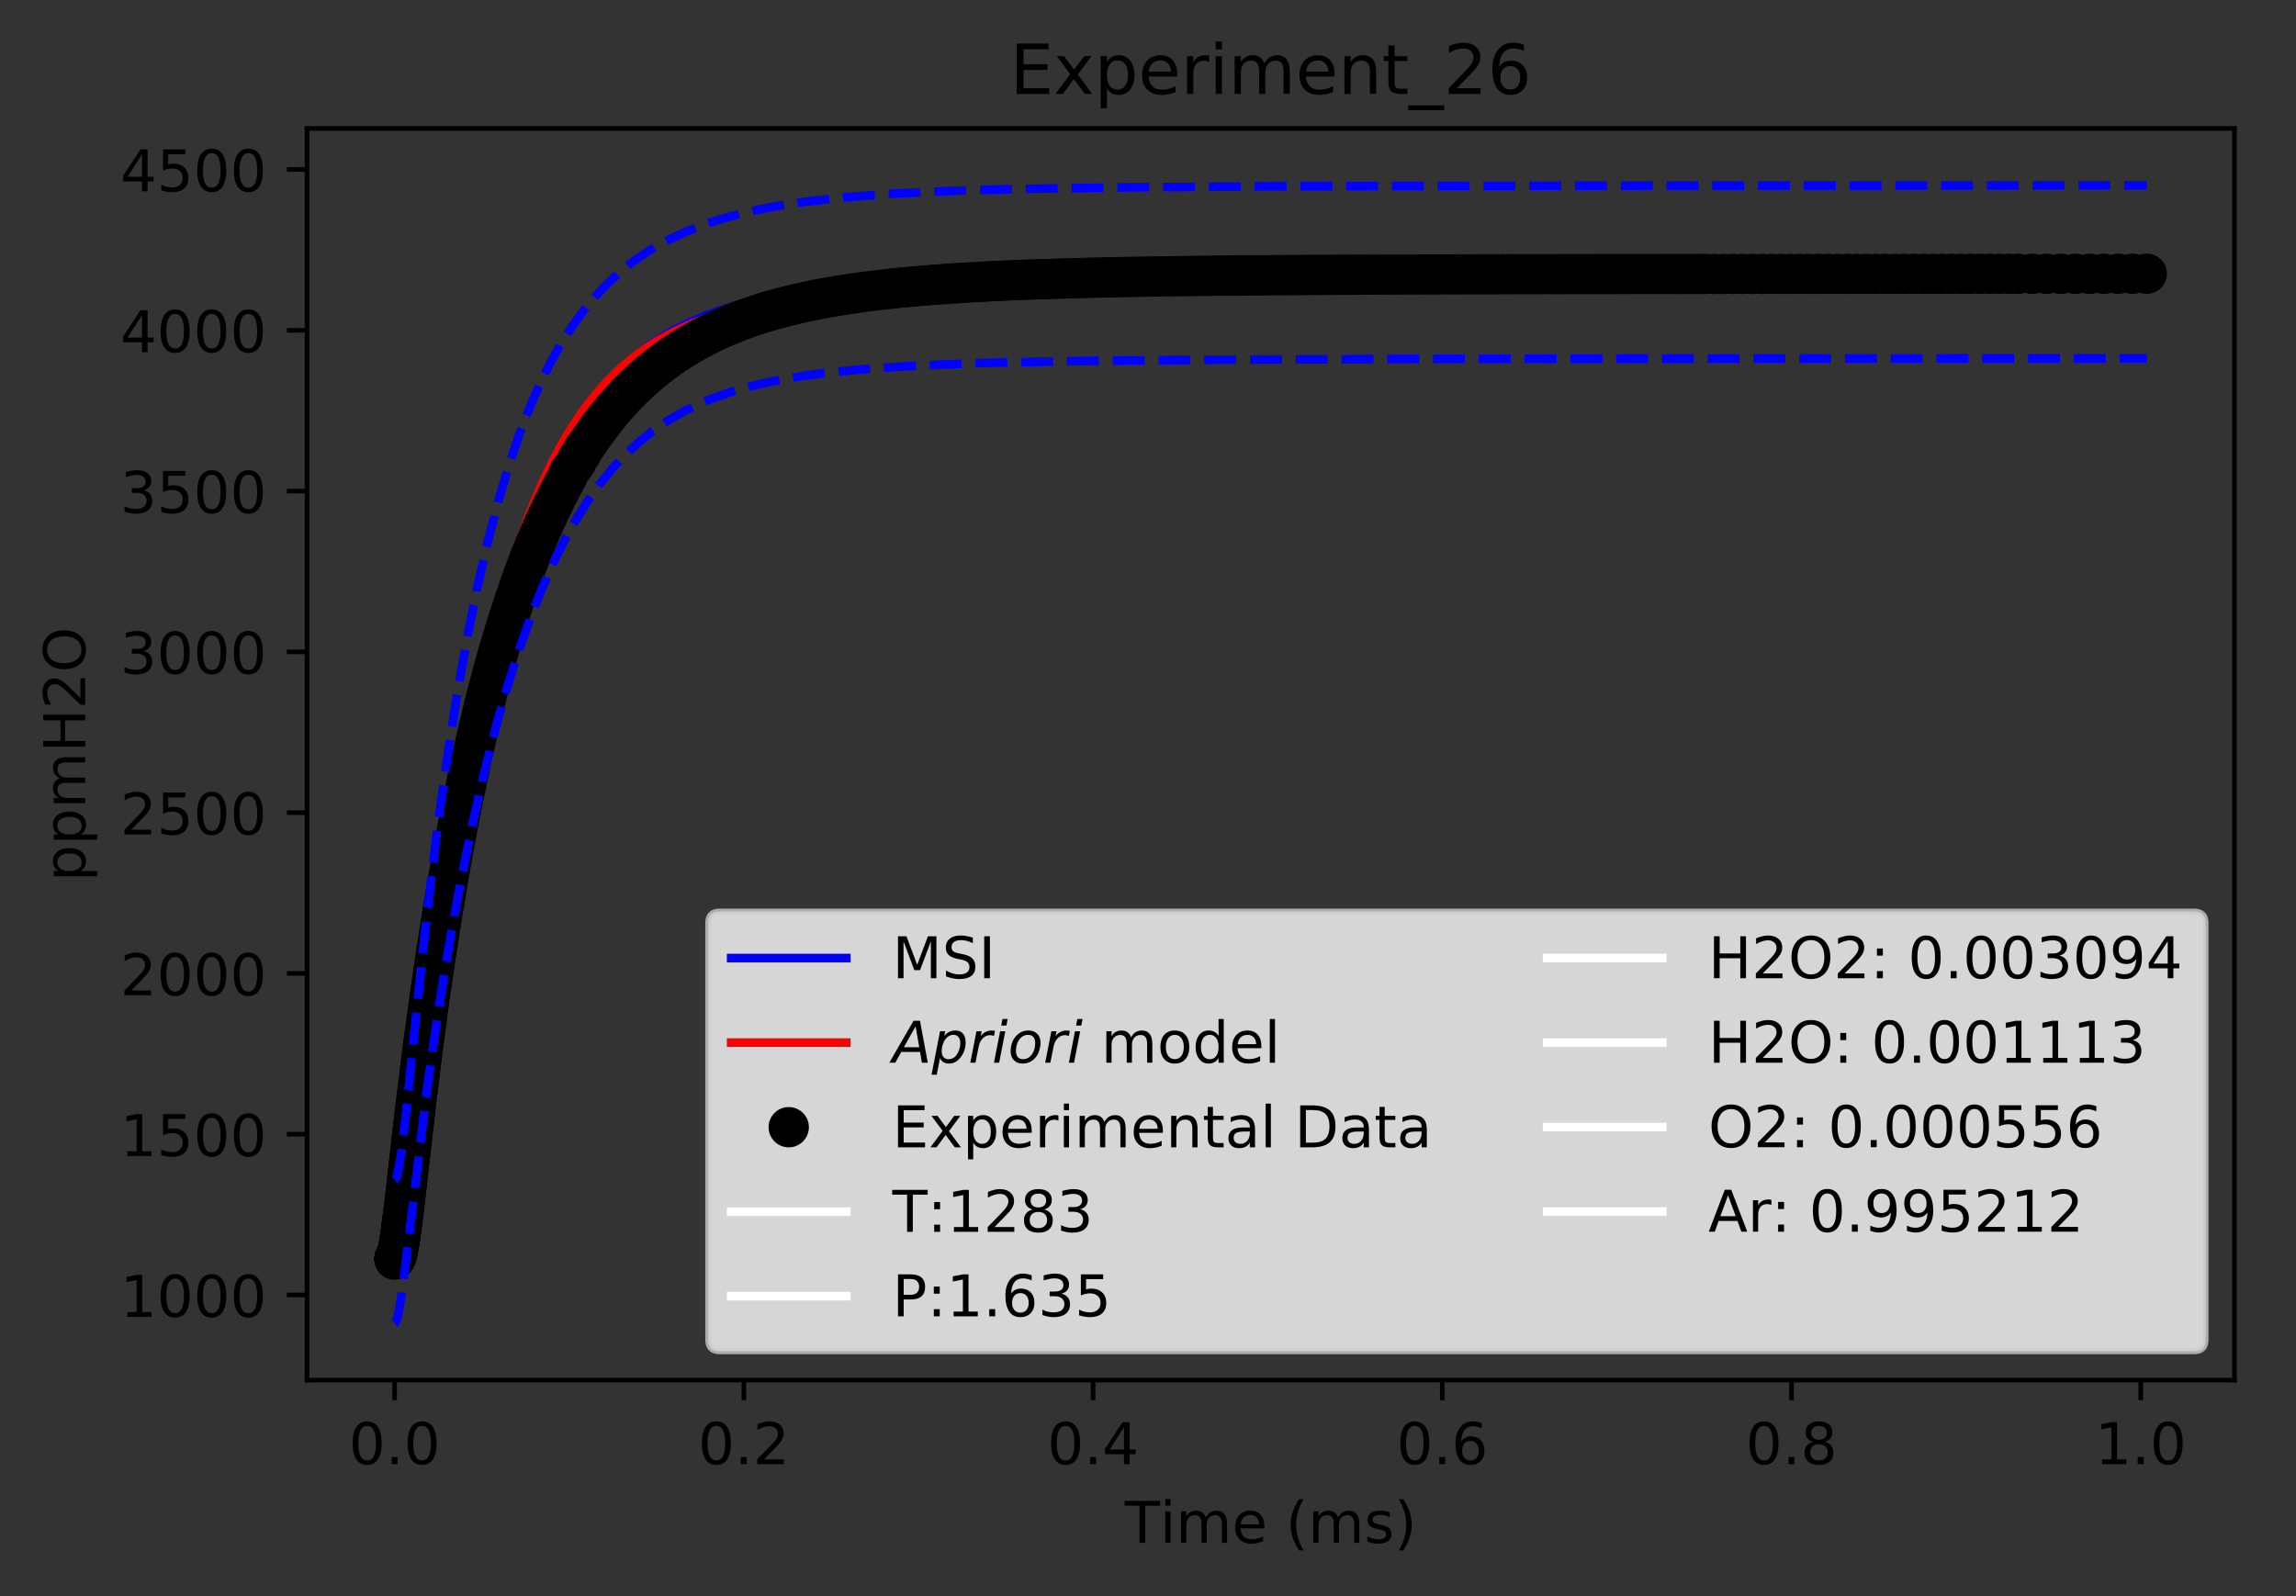 <?xml version="1.0" encoding="utf-8" standalone="no"?>
<!DOCTYPE svg PUBLIC "-//W3C//DTD SVG 1.1//EN"
  "http://www.w3.org/Graphics/SVG/1.1/DTD/svg11.dtd">
<!-- Created with matplotlib (https://matplotlib.org/) -->
<svg height="277.314pt" version="1.1" viewBox="0 0 398.828 277.314" width="398.828pt" xmlns="http://www.w3.org/2000/svg" xmlns:xlink="http://www.w3.org/1999/xlink">
 <rect x="0" y="0" width="398.828" height="277.314" fill="#333333" stroke="none"/>
 <defs>
  <style type="text/css">
*{stroke-linecap:butt;stroke-linejoin:round;}
  </style>
 </defs>
 <g id="figure_1">
  <g id="patch_1">
   <path d="M 0 277.314 
L 398.828 277.314 
L 398.828 0 
L 0 0 
z
" style="fill:none;"/>
  </g>
  <g id="axes_1">
   <g id="patch_2">
    <path d="M 53.328 239.758 
L 388.128 239.758 
L 388.128 22.318 
L 53.328 22.318 
z
" style="fill:none;"/>
   </g>
   <g id="matplotlib.axis_1">
    <g id="xtick_1">
     <g id="line2d_1">
      <defs>
       <path d="M 0 0 
L 0 3.5 
" id="m764e1ba655" style="stroke:#000000;stroke-width:0.8;"/>
      </defs>
      <g>
       <use style="stroke:#000000;stroke-width:0.8;" x="68.546" xlink:href="#m764e1ba655" y="239.758"/>
      </g>
     </g>
     <g id="text_1">
      <!-- 0.0 -->
      <defs>
       <path d="M 31.781 66.406 
Q 24.172 66.406 20.328 58.906 
Q 16.5 51.422 16.5 36.375 
Q 16.5 21.391 20.328 13.891 
Q 24.172 6.391 31.781 6.391 
Q 39.453 6.391 43.281 13.891 
Q 47.125 21.391 47.125 36.375 
Q 47.125 51.422 43.281 58.906 
Q 39.453 66.406 31.781 66.406 
z
M 31.781 74.219 
Q 44.047 74.219 50.516 64.516 
Q 56.984 54.828 56.984 36.375 
Q 56.984 17.969 50.516 8.266 
Q 44.047 -1.422 31.781 -1.422 
Q 19.531 -1.422 13.062 8.266 
Q 6.594 17.969 6.594 36.375 
Q 6.594 54.828 13.062 64.516 
Q 19.531 74.219 31.781 74.219 
z
" id="DejaVuSans-48"/>
       <path d="M 10.688 12.406 
L 21 12.406 
L 21 0 
L 10.688 0 
z
" id="DejaVuSans-46"/>
      </defs>
      <g transform="translate(60.595 254.357)scale(0.1 -0.1)">
       <use xlink:href="#DejaVuSans-48"/>
       <use x="63.623" xlink:href="#DejaVuSans-46"/>
       <use x="95.41" xlink:href="#DejaVuSans-48"/>
      </g>
     </g>
    </g>
    <g id="xtick_2">
     <g id="line2d_2">
      <g>
       <use style="stroke:#000000;stroke-width:0.8;" x="129.209" xlink:href="#m764e1ba655" y="239.758"/>
      </g>
     </g>
     <g id="text_2">
      <!-- 0.2 -->
      <defs>
       <path d="M 19.188 8.297 
L 53.609 8.297 
L 53.609 0 
L 7.328 0 
L 7.328 8.297 
Q 12.938 14.109 22.625 23.891 
Q 32.328 33.688 34.812 36.531 
Q 39.547 41.844 41.422 45.531 
Q 43.312 49.219 43.312 52.781 
Q 43.312 58.594 39.234 62.25 
Q 35.156 65.922 28.609 65.922 
Q 23.969 65.922 18.812 64.312 
Q 13.672 62.703 7.812 59.422 
L 7.812 69.391 
Q 13.766 71.781 18.938 73 
Q 24.125 74.219 28.422 74.219 
Q 39.75 74.219 46.484 68.547 
Q 53.219 62.891 53.219 53.422 
Q 53.219 48.922 51.531 44.891 
Q 49.859 40.875 45.406 35.406 
Q 44.188 33.984 37.641 27.219 
Q 31.109 20.453 19.188 8.297 
z
" id="DejaVuSans-50"/>
      </defs>
      <g transform="translate(121.257 254.357)scale(0.1 -0.1)">
       <use xlink:href="#DejaVuSans-48"/>
       <use x="63.623" xlink:href="#DejaVuSans-46"/>
       <use x="95.41" xlink:href="#DejaVuSans-50"/>
      </g>
     </g>
    </g>
    <g id="xtick_3">
     <g id="line2d_3">
      <g>
       <use style="stroke:#000000;stroke-width:0.8;" x="189.871" xlink:href="#m764e1ba655" y="239.758"/>
      </g>
     </g>
     <g id="text_3">
      <!-- 0.4 -->
      <defs>
       <path d="M 37.797 64.312 
L 12.891 25.391 
L 37.797 25.391 
z
M 35.203 72.906 
L 47.609 72.906 
L 47.609 25.391 
L 58.016 25.391 
L 58.016 17.188 
L 47.609 17.188 
L 47.609 0 
L 37.797 0 
L 37.797 17.188 
L 4.891 17.188 
L 4.891 26.703 
z
" id="DejaVuSans-52"/>
      </defs>
      <g transform="translate(181.919 254.357)scale(0.1 -0.1)">
       <use xlink:href="#DejaVuSans-48"/>
       <use x="63.623" xlink:href="#DejaVuSans-46"/>
       <use x="95.41" xlink:href="#DejaVuSans-52"/>
      </g>
     </g>
    </g>
    <g id="xtick_4">
     <g id="line2d_4">
      <g>
       <use style="stroke:#000000;stroke-width:0.8;" x="250.533" xlink:href="#m764e1ba655" y="239.758"/>
      </g>
     </g>
     <g id="text_4">
      <!-- 0.6 -->
      <defs>
       <path d="M 33.016 40.375 
Q 26.375 40.375 22.484 35.828 
Q 18.609 31.297 18.609 23.391 
Q 18.609 15.531 22.484 10.953 
Q 26.375 6.391 33.016 6.391 
Q 39.656 6.391 43.531 10.953 
Q 47.406 15.531 47.406 23.391 
Q 47.406 31.297 43.531 35.828 
Q 39.656 40.375 33.016 40.375 
z
M 52.594 71.297 
L 52.594 62.312 
Q 48.875 64.062 45.094 64.984 
Q 41.312 65.922 37.594 65.922 
Q 27.828 65.922 22.672 59.328 
Q 17.531 52.734 16.797 39.406 
Q 19.672 43.656 24.016 45.922 
Q 28.375 48.188 33.594 48.188 
Q 44.578 48.188 50.953 41.516 
Q 57.328 34.859 57.328 23.391 
Q 57.328 12.156 50.688 5.359 
Q 44.047 -1.422 33.016 -1.422 
Q 20.359 -1.422 13.672 8.266 
Q 6.984 17.969 6.984 36.375 
Q 6.984 53.656 15.188 63.938 
Q 23.391 74.219 37.203 74.219 
Q 40.922 74.219 44.703 73.484 
Q 48.484 72.75 52.594 71.297 
z
" id="DejaVuSans-54"/>
      </defs>
      <g transform="translate(242.581 254.357)scale(0.1 -0.1)">
       <use xlink:href="#DejaVuSans-48"/>
       <use x="63.623" xlink:href="#DejaVuSans-46"/>
       <use x="95.41" xlink:href="#DejaVuSans-54"/>
      </g>
     </g>
    </g>
    <g id="xtick_5">
     <g id="line2d_5">
      <g>
       <use style="stroke:#000000;stroke-width:0.8;" x="311.195" xlink:href="#m764e1ba655" y="239.758"/>
      </g>
     </g>
     <g id="text_5">
      <!-- 0.8 -->
      <defs>
       <path d="M 31.781 34.625 
Q 24.75 34.625 20.719 30.859 
Q 16.703 27.094 16.703 20.516 
Q 16.703 13.922 20.719 10.156 
Q 24.75 6.391 31.781 6.391 
Q 38.812 6.391 42.859 10.172 
Q 46.922 13.969 46.922 20.516 
Q 46.922 27.094 42.891 30.859 
Q 38.875 34.625 31.781 34.625 
z
M 21.922 38.812 
Q 15.578 40.375 12.031 44.719 
Q 8.5 49.078 8.5 55.328 
Q 8.5 64.062 14.719 69.141 
Q 20.953 74.219 31.781 74.219 
Q 42.672 74.219 48.875 69.141 
Q 55.078 64.062 55.078 55.328 
Q 55.078 49.078 51.531 44.719 
Q 48 40.375 41.703 38.812 
Q 48.828 37.156 52.797 32.312 
Q 56.781 27.484 56.781 20.516 
Q 56.781 9.906 50.312 4.234 
Q 43.844 -1.422 31.781 -1.422 
Q 19.734 -1.422 13.25 4.234 
Q 6.781 9.906 6.781 20.516 
Q 6.781 27.484 10.781 32.312 
Q 14.797 37.156 21.922 38.812 
z
M 18.312 54.391 
Q 18.312 48.734 21.844 45.562 
Q 25.391 42.391 31.781 42.391 
Q 38.141 42.391 41.719 45.562 
Q 45.312 48.734 45.312 54.391 
Q 45.312 60.062 41.719 63.234 
Q 38.141 66.406 31.781 66.406 
Q 25.391 66.406 21.844 63.234 
Q 18.312 60.062 18.312 54.391 
z
" id="DejaVuSans-56"/>
      </defs>
      <g transform="translate(303.244 254.357)scale(0.1 -0.1)">
       <use xlink:href="#DejaVuSans-48"/>
       <use x="63.623" xlink:href="#DejaVuSans-46"/>
       <use x="95.41" xlink:href="#DejaVuSans-56"/>
      </g>
     </g>
    </g>
    <g id="xtick_6">
     <g id="line2d_6">
      <g>
       <use style="stroke:#000000;stroke-width:0.8;" x="371.857" xlink:href="#m764e1ba655" y="239.758"/>
      </g>
     </g>
     <g id="text_6">
      <!-- 1.0 -->
      <defs>
       <path d="M 12.406 8.297 
L 28.516 8.297 
L 28.516 63.922 
L 10.984 60.406 
L 10.984 69.391 
L 28.422 72.906 
L 38.281 72.906 
L 38.281 8.297 
L 54.391 8.297 
L 54.391 0 
L 12.406 0 
z
" id="DejaVuSans-49"/>
      </defs>
      <g transform="translate(363.906 254.357)scale(0.1 -0.1)">
       <use xlink:href="#DejaVuSans-49"/>
       <use x="63.623" xlink:href="#DejaVuSans-46"/>
       <use x="95.41" xlink:href="#DejaVuSans-48"/>
      </g>
     </g>
    </g>
    <g id="text_7">
     <!-- Time (ms) -->
     <defs>
      <path d="M -0.297 72.906 
L 61.375 72.906 
L 61.375 64.594 
L 35.5 64.594 
L 35.5 0 
L 25.594 0 
L 25.594 64.594 
L -0.297 64.594 
z
" id="DejaVuSans-84"/>
      <path d="M 9.422 54.688 
L 18.406 54.688 
L 18.406 0 
L 9.422 0 
z
M 9.422 75.984 
L 18.406 75.984 
L 18.406 64.594 
L 9.422 64.594 
z
" id="DejaVuSans-105"/>
      <path d="M 52 44.188 
Q 55.375 50.25 60.062 53.125 
Q 64.75 56 71.094 56 
Q 79.641 56 84.281 50.016 
Q 88.922 44.047 88.922 33.016 
L 88.922 0 
L 79.891 0 
L 79.891 32.719 
Q 79.891 40.578 77.094 44.375 
Q 74.312 48.188 68.609 48.188 
Q 61.625 48.188 57.562 43.547 
Q 53.516 38.922 53.516 30.906 
L 53.516 0 
L 44.484 0 
L 44.484 32.719 
Q 44.484 40.625 41.703 44.406 
Q 38.922 48.188 33.109 48.188 
Q 26.219 48.188 22.156 43.531 
Q 18.109 38.875 18.109 30.906 
L 18.109 0 
L 9.078 0 
L 9.078 54.688 
L 18.109 54.688 
L 18.109 46.188 
Q 21.188 51.219 25.484 53.609 
Q 29.781 56 35.688 56 
Q 41.656 56 45.828 52.969 
Q 50 49.953 52 44.188 
z
" id="DejaVuSans-109"/>
      <path d="M 56.203 29.594 
L 56.203 25.203 
L 14.891 25.203 
Q 15.484 15.922 20.484 11.062 
Q 25.484 6.203 34.422 6.203 
Q 39.594 6.203 44.453 7.469 
Q 49.312 8.734 54.109 11.281 
L 54.109 2.781 
Q 49.266 0.734 44.188 -0.344 
Q 39.109 -1.422 33.891 -1.422 
Q 20.797 -1.422 13.156 6.188 
Q 5.516 13.812 5.516 26.812 
Q 5.516 40.234 12.766 48.109 
Q 20.016 56 32.328 56 
Q 43.359 56 49.781 48.891 
Q 56.203 41.797 56.203 29.594 
z
M 47.219 32.234 
Q 47.125 39.594 43.094 43.984 
Q 39.062 48.391 32.422 48.391 
Q 24.906 48.391 20.391 44.141 
Q 15.875 39.891 15.188 32.172 
z
" id="DejaVuSans-101"/>
      <path id="DejaVuSans-32"/>
      <path d="M 31 75.875 
Q 24.469 64.656 21.281 53.656 
Q 18.109 42.672 18.109 31.391 
Q 18.109 20.125 21.312 9.062 
Q 24.516 -2 31 -13.188 
L 23.188 -13.188 
Q 15.875 -1.703 12.234 9.375 
Q 8.594 20.453 8.594 31.391 
Q 8.594 42.281 12.203 53.312 
Q 15.828 64.359 23.188 75.875 
z
" id="DejaVuSans-40"/>
      <path d="M 44.281 53.078 
L 44.281 44.578 
Q 40.484 46.531 36.375 47.5 
Q 32.281 48.484 27.875 48.484 
Q 21.188 48.484 17.844 46.438 
Q 14.5 44.391 14.5 40.281 
Q 14.5 37.156 16.891 35.375 
Q 19.281 33.594 26.516 31.984 
L 29.594 31.297 
Q 39.156 29.25 43.188 25.516 
Q 47.219 21.781 47.219 15.094 
Q 47.219 7.469 41.188 3.016 
Q 35.156 -1.422 24.609 -1.422 
Q 20.219 -1.422 15.453 -0.562 
Q 10.688 0.297 5.422 2 
L 5.422 11.281 
Q 10.406 8.688 15.234 7.391 
Q 20.062 6.109 24.812 6.109 
Q 31.156 6.109 34.562 8.281 
Q 37.984 10.453 37.984 14.406 
Q 37.984 18.062 35.516 20.016 
Q 33.062 21.969 24.703 23.781 
L 21.578 24.516 
Q 13.234 26.266 9.516 29.906 
Q 5.812 33.547 5.812 39.891 
Q 5.812 47.609 11.281 51.797 
Q 16.75 56 26.812 56 
Q 31.781 56 36.172 55.266 
Q 40.578 54.547 44.281 53.078 
z
" id="DejaVuSans-115"/>
      <path d="M 8.016 75.875 
L 15.828 75.875 
Q 23.141 64.359 26.781 53.312 
Q 30.422 42.281 30.422 31.391 
Q 30.422 20.453 26.781 9.375 
Q 23.141 -1.703 15.828 -13.188 
L 8.016 -13.188 
Q 14.5 -2 17.703 9.062 
Q 20.906 20.125 20.906 31.391 
Q 20.906 42.672 17.703 53.656 
Q 14.5 64.656 8.016 75.875 
z
" id="DejaVuSans-41"/>
     </defs>
     <g transform="translate(195.375 268.035)scale(0.1 -0.1)">
      <use xlink:href="#DejaVuSans-84"/>
      <use x="61.037" xlink:href="#DejaVuSans-105"/>
      <use x="88.82" xlink:href="#DejaVuSans-109"/>
      <use x="186.232" xlink:href="#DejaVuSans-101"/>
      <use x="247.756" xlink:href="#DejaVuSans-32"/>
      <use x="279.543" xlink:href="#DejaVuSans-40"/>
      <use x="318.557" xlink:href="#DejaVuSans-109"/>
      <use x="415.969" xlink:href="#DejaVuSans-115"/>
      <use x="468.068" xlink:href="#DejaVuSans-41"/>
     </g>
    </g>
   </g>
   <g id="matplotlib.axis_2">
    <g id="ytick_1">
     <g id="line2d_7">
      <defs>
       <path d="M 0 0 
L -3.5 0 
" id="mfc51fd1bcc" style="stroke:#000000;stroke-width:0.8;"/>
      </defs>
      <g>
       <use style="stroke:#000000;stroke-width:0.8;" x="53.328" xlink:href="#mfc51fd1bcc" y="224.968"/>
      </g>
     </g>
     <g id="text_8">
      <!-- 1000 -->
      <g transform="translate(20.878 228.768)scale(0.1 -0.1)">
       <use xlink:href="#DejaVuSans-49"/>
       <use x="63.623" xlink:href="#DejaVuSans-48"/>
       <use x="127.246" xlink:href="#DejaVuSans-48"/>
       <use x="190.869" xlink:href="#DejaVuSans-48"/>
      </g>
     </g>
    </g>
    <g id="ytick_2">
     <g id="line2d_8">
      <g>
       <use style="stroke:#000000;stroke-width:0.8;" x="53.328" xlink:href="#mfc51fd1bcc" y="197.037"/>
      </g>
     </g>
     <g id="text_9">
      <!-- 1500 -->
      <defs>
       <path d="M 10.797 72.906 
L 49.516 72.906 
L 49.516 64.594 
L 19.828 64.594 
L 19.828 46.734 
Q 21.969 47.469 24.109 47.828 
Q 26.266 48.188 28.422 48.188 
Q 40.625 48.188 47.75 41.5 
Q 54.891 34.812 54.891 23.391 
Q 54.891 11.625 47.562 5.094 
Q 40.234 -1.422 26.906 -1.422 
Q 22.312 -1.422 17.547 -0.641 
Q 12.797 0.141 7.719 1.703 
L 7.719 11.625 
Q 12.109 9.234 16.797 8.062 
Q 21.484 6.891 26.703 6.891 
Q 35.156 6.891 40.078 11.328 
Q 45.016 15.766 45.016 23.391 
Q 45.016 31 40.078 35.438 
Q 35.156 39.891 26.703 39.891 
Q 22.75 39.891 18.812 39.016 
Q 14.891 38.141 10.797 36.281 
z
" id="DejaVuSans-53"/>
      </defs>
      <g transform="translate(20.878 200.836)scale(0.1 -0.1)">
       <use xlink:href="#DejaVuSans-49"/>
       <use x="63.623" xlink:href="#DejaVuSans-53"/>
       <use x="127.246" xlink:href="#DejaVuSans-48"/>
       <use x="190.869" xlink:href="#DejaVuSans-48"/>
      </g>
     </g>
    </g>
    <g id="ytick_3">
     <g id="line2d_9">
      <g>
       <use style="stroke:#000000;stroke-width:0.8;" x="53.328" xlink:href="#mfc51fd1bcc" y="169.105"/>
      </g>
     </g>
     <g id="text_10">
      <!-- 2000 -->
      <g transform="translate(20.878 172.904)scale(0.1 -0.1)">
       <use xlink:href="#DejaVuSans-50"/>
       <use x="63.623" xlink:href="#DejaVuSans-48"/>
       <use x="127.246" xlink:href="#DejaVuSans-48"/>
       <use x="190.869" xlink:href="#DejaVuSans-48"/>
      </g>
     </g>
    </g>
    <g id="ytick_4">
     <g id="line2d_10">
      <g>
       <use style="stroke:#000000;stroke-width:0.8;" x="53.328" xlink:href="#mfc51fd1bcc" y="141.173"/>
      </g>
     </g>
     <g id="text_11">
      <!-- 2500 -->
      <g transform="translate(20.878 144.973)scale(0.1 -0.1)">
       <use xlink:href="#DejaVuSans-50"/>
       <use x="63.623" xlink:href="#DejaVuSans-53"/>
       <use x="127.246" xlink:href="#DejaVuSans-48"/>
       <use x="190.869" xlink:href="#DejaVuSans-48"/>
      </g>
     </g>
    </g>
    <g id="ytick_5">
     <g id="line2d_11">
      <g>
       <use style="stroke:#000000;stroke-width:0.8;" x="53.328" xlink:href="#mfc51fd1bcc" y="113.242"/>
      </g>
     </g>
     <g id="text_12">
      <!-- 3000 -->
      <defs>
       <path d="M 40.578 39.312 
Q 47.656 37.797 51.625 33 
Q 55.609 28.219 55.609 21.188 
Q 55.609 10.406 48.188 4.484 
Q 40.766 -1.422 27.094 -1.422 
Q 22.516 -1.422 17.656 -0.516 
Q 12.797 0.391 7.625 2.203 
L 7.625 11.719 
Q 11.719 9.328 16.594 8.109 
Q 21.484 6.891 26.812 6.891 
Q 36.078 6.891 40.938 10.547 
Q 45.797 14.203 45.797 21.188 
Q 45.797 27.641 41.281 31.266 
Q 36.766 34.906 28.719 34.906 
L 20.219 34.906 
L 20.219 43.016 
L 29.109 43.016 
Q 36.375 43.016 40.234 45.922 
Q 44.094 48.828 44.094 54.297 
Q 44.094 59.906 40.109 62.906 
Q 36.141 65.922 28.719 65.922 
Q 24.656 65.922 20.016 65.031 
Q 15.375 64.156 9.812 62.312 
L 9.812 71.094 
Q 15.438 72.656 20.344 73.438 
Q 25.25 74.219 29.594 74.219 
Q 40.828 74.219 47.359 69.109 
Q 53.906 64.016 53.906 55.328 
Q 53.906 49.266 50.438 45.094 
Q 46.969 40.922 40.578 39.312 
z
" id="DejaVuSans-51"/>
      </defs>
      <g transform="translate(20.878 117.041)scale(0.1 -0.1)">
       <use xlink:href="#DejaVuSans-51"/>
       <use x="63.623" xlink:href="#DejaVuSans-48"/>
       <use x="127.246" xlink:href="#DejaVuSans-48"/>
       <use x="190.869" xlink:href="#DejaVuSans-48"/>
      </g>
     </g>
    </g>
    <g id="ytick_6">
     <g id="line2d_12">
      <g>
       <use style="stroke:#000000;stroke-width:0.8;" x="53.328" xlink:href="#mfc51fd1bcc" y="85.31"/>
      </g>
     </g>
     <g id="text_13">
      <!-- 3500 -->
      <g transform="translate(20.878 89.109)scale(0.1 -0.1)">
       <use xlink:href="#DejaVuSans-51"/>
       <use x="63.623" xlink:href="#DejaVuSans-53"/>
       <use x="127.246" xlink:href="#DejaVuSans-48"/>
       <use x="190.869" xlink:href="#DejaVuSans-48"/>
      </g>
     </g>
    </g>
    <g id="ytick_7">
     <g id="line2d_13">
      <g>
       <use style="stroke:#000000;stroke-width:0.8;" x="53.328" xlink:href="#mfc51fd1bcc" y="57.378"/>
      </g>
     </g>
     <g id="text_14">
      <!-- 4000 -->
      <g transform="translate(20.878 61.178)scale(0.1 -0.1)">
       <use xlink:href="#DejaVuSans-52"/>
       <use x="63.623" xlink:href="#DejaVuSans-48"/>
       <use x="127.246" xlink:href="#DejaVuSans-48"/>
       <use x="190.869" xlink:href="#DejaVuSans-48"/>
      </g>
     </g>
    </g>
    <g id="ytick_8">
     <g id="line2d_14">
      <g>
       <use style="stroke:#000000;stroke-width:0.8;" x="53.328" xlink:href="#mfc51fd1bcc" y="29.447"/>
      </g>
     </g>
     <g id="text_15">
      <!-- 4500 -->
      <g transform="translate(20.878 33.246)scale(0.1 -0.1)">
       <use xlink:href="#DejaVuSans-52"/>
       <use x="63.623" xlink:href="#DejaVuSans-53"/>
       <use x="127.246" xlink:href="#DejaVuSans-48"/>
       <use x="190.869" xlink:href="#DejaVuSans-48"/>
      </g>
     </g>
    </g>
    <g id="text_16">
     <!-- ppmH2O -->
     <defs>
      <path d="M 18.109 8.203 
L 18.109 -20.797 
L 9.078 -20.797 
L 9.078 54.688 
L 18.109 54.688 
L 18.109 46.391 
Q 20.953 51.266 25.266 53.625 
Q 29.594 56 35.594 56 
Q 45.562 56 51.781 48.094 
Q 58.016 40.188 58.016 27.297 
Q 58.016 14.406 51.781 6.484 
Q 45.562 -1.422 35.594 -1.422 
Q 29.594 -1.422 25.266 0.953 
Q 20.953 3.328 18.109 8.203 
z
M 48.688 27.297 
Q 48.688 37.203 44.609 42.844 
Q 40.531 48.484 33.406 48.484 
Q 26.266 48.484 22.188 42.844 
Q 18.109 37.203 18.109 27.297 
Q 18.109 17.391 22.188 11.75 
Q 26.266 6.109 33.406 6.109 
Q 40.531 6.109 44.609 11.75 
Q 48.688 17.391 48.688 27.297 
z
" id="DejaVuSans-112"/>
      <path d="M 9.812 72.906 
L 19.672 72.906 
L 19.672 43.016 
L 55.516 43.016 
L 55.516 72.906 
L 65.375 72.906 
L 65.375 0 
L 55.516 0 
L 55.516 34.719 
L 19.672 34.719 
L 19.672 0 
L 9.812 0 
z
" id="DejaVuSans-72"/>
      <path d="M 39.406 66.219 
Q 28.656 66.219 22.328 58.203 
Q 16.016 50.203 16.016 36.375 
Q 16.016 22.609 22.328 14.594 
Q 28.656 6.594 39.406 6.594 
Q 50.141 6.594 56.422 14.594 
Q 62.703 22.609 62.703 36.375 
Q 62.703 50.203 56.422 58.203 
Q 50.141 66.219 39.406 66.219 
z
M 39.406 74.219 
Q 54.734 74.219 63.906 63.938 
Q 73.094 53.656 73.094 36.375 
Q 73.094 19.141 63.906 8.859 
Q 54.734 -1.422 39.406 -1.422 
Q 24.031 -1.422 14.812 8.828 
Q 5.609 19.094 5.609 36.375 
Q 5.609 53.656 14.812 63.938 
Q 24.031 74.219 39.406 74.219 
z
" id="DejaVuSans-79"/>
     </defs>
     <g transform="translate(14.798 153.134)rotate(-90)scale(0.1 -0.1)">
      <use xlink:href="#DejaVuSans-112"/>
      <use x="63.477" xlink:href="#DejaVuSans-112"/>
      <use x="126.953" xlink:href="#DejaVuSans-109"/>
      <use x="224.365" xlink:href="#DejaVuSans-72"/>
      <use x="299.561" xlink:href="#DejaVuSans-50"/>
      <use x="363.184" xlink:href="#DejaVuSans-79"/>
     </g>
    </g>
   </g>
   <g id="line2d_15">
    <path clip-path="url(#p5d2f00e4d7)" d="M 68.546 218.654 
L 68.694 218.554 
L 68.905 218.094 
L 69.239 216.741 
L 69.758 213.541 
L 70.57 206.954 
L 75.175 167.232 
L 76.962 154.614 
L 78.805 143.09 
L 80.653 132.826 
L 82.668 122.904 
L 84.566 114.627 
L 86.518 107.067 
L 88.616 99.895 
L 90.625 93.846 
L 92.486 88.878 
L 94.467 84.187 
L 96.378 80.182 
L 98.536 76.201 
L 100.52 72.988 
L 102.291 70.44 
L 104.758 67.333 
L 107.008 64.889 
L 109.259 62.768 
L 111.853 60.666 
L 114.244 59.008 
L 116.882 57.442 
L 119.781 55.99 
L 122.68 54.774 
L 126.159 53.57 
L 129.638 52.592 
L 133.697 51.677 
L 138.336 50.864 
L 143.554 50.17 
L 149.932 49.552 
L 158.05 49.015 
L 167.907 48.596 
L 181.243 48.262 
L 200.689 48.012 
L 233.815 47.837 
L 303.424 47.739 
L 372.691 47.707 
L 372.691 47.707 
" style="fill:none;stroke:#0000ff;stroke-linecap:square;stroke-width:1.5;"/>
   </g>
   <g id="line2d_16">
    <path clip-path="url(#p5d2f00e4d7)" d="M 68.546 218.654 
L 68.736 218.545 
L 68.997 218.06 
L 69.351 216.868 
L 69.863 214.264 
L 70.572 209.388 
L 71.719 199.699 
L 75.472 166.906 
L 77.217 153.921 
L 78.966 142.444 
L 80.849 131.573 
L 82.682 122.262 
L 84.516 114.036 
L 86.445 106.401 
L 88.259 100.06 
L 90.09 94.39 
L 91.92 89.366 
L 93.908 84.554 
L 95.883 80.36 
L 97.653 77.038 
L 99.398 74.122 
L 101.476 71.06 
L 103.31 68.685 
L 105.305 66.405 
L 107.301 64.405 
L 109.584 62.415 
L 111.866 60.7 
L 114.149 59.22 
L 117.192 57.556 
L 120.49 56.082 
L 123.32 55.04 
L 126.689 54.015 
L 130.731 53.033 
L 135.447 52.15 
L 140.837 51.395 
L 146.901 50.776 
L 154.312 50.241 
L 163.744 49.784 
L 176.545 49.396 
L 194.736 49.079 
L 223.075 48.829 
L 272.976 48.64 
L 372.788 48.485 
L 372.788 48.485 
" style="fill:none;stroke:#ff0000;stroke-linecap:square;stroke-width:1.5;"/>
   </g>
   <g id="line2d_17">
    <defs>
     <path d="M 0 3 
C 0.796 3 1.559 2.684 2.121 2.121 
C 2.684 1.559 3 0.796 3 0 
C 3 -0.796 2.684 -1.559 2.121 -2.121 
C 1.559 -2.684 0.796 -3 0 -3 
C -0.796 -3 -1.559 -2.684 -2.121 -2.121 
C -2.684 -1.559 -3 -0.796 -3 0 
C -3 0.796 -2.684 1.559 -2.121 2.121 
C -1.559 2.684 -0.796 3 0 3 
z
" id="m625c467eab" style="stroke:#000000;"/>
    </defs>
    <g clip-path="url(#p5d2f00e4d7)">
     <use style="stroke:#000000;" x="68.546" xlink:href="#m625c467eab" y="218.823"/>
     <use style="stroke:#000000;" x="68.546" xlink:href="#m625c467eab" y="218.654"/>
     <use style="stroke:#000000;" x="68.546" xlink:href="#m625c467eab" y="218.654"/>
     <use style="stroke:#000000;" x="68.546" xlink:href="#m625c467eab" y="218.654"/>
     <use style="stroke:#000000;" x="68.546" xlink:href="#m625c467eab" y="218.654"/>
     <use style="stroke:#000000;" x="68.546" xlink:href="#m625c467eab" y="218.654"/>
     <use style="stroke:#000000;" x="68.546" xlink:href="#m625c467eab" y="218.654"/>
     <use style="stroke:#000000;" x="68.546" xlink:href="#m625c467eab" y="218.654"/>
     <use style="stroke:#000000;" x="68.546" xlink:href="#m625c467eab" y="218.654"/>
     <use style="stroke:#000000;" x="68.547" xlink:href="#m625c467eab" y="218.654"/>
     <use style="stroke:#000000;" x="68.547" xlink:href="#m625c467eab" y="218.654"/>
     <use style="stroke:#000000;" x="68.547" xlink:href="#m625c467eab" y="218.654"/>
     <use style="stroke:#000000;" x="68.547" xlink:href="#m625c467eab" y="218.654"/>
     <use style="stroke:#000000;" x="68.548" xlink:href="#m625c467eab" y="218.654"/>
     <use style="stroke:#000000;" x="68.548" xlink:href="#m625c467eab" y="218.654"/>
     <use style="stroke:#000000;" x="68.548" xlink:href="#m625c467eab" y="218.654"/>
     <use style="stroke:#000000;" x="68.549" xlink:href="#m625c467eab" y="218.654"/>
     <use style="stroke:#000000;" x="68.549" xlink:href="#m625c467eab" y="218.654"/>
     <use style="stroke:#000000;" x="68.55" xlink:href="#m625c467eab" y="218.654"/>
     <use style="stroke:#000000;" x="68.55" xlink:href="#m625c467eab" y="218.654"/>
     <use style="stroke:#000000;" x="68.551" xlink:href="#m625c467eab" y="218.654"/>
     <use style="stroke:#000000;" x="68.553" xlink:href="#m625c467eab" y="218.654"/>
     <use style="stroke:#000000;" x="68.555" xlink:href="#m625c467eab" y="218.654"/>
     <use style="stroke:#000000;" x="68.556" xlink:href="#m625c467eab" y="218.654"/>
     <use style="stroke:#000000;" x="68.558" xlink:href="#m625c467eab" y="218.654"/>
     <use style="stroke:#000000;" x="68.56" xlink:href="#m625c467eab" y="218.654"/>
     <use style="stroke:#000000;" x="68.561" xlink:href="#m625c467eab" y="218.653"/>
     <use style="stroke:#000000;" x="68.563" xlink:href="#m625c467eab" y="218.653"/>
     <use style="stroke:#000000;" x="68.566" xlink:href="#m625c467eab" y="218.652"/>
     <use style="stroke:#000000;" x="68.569" xlink:href="#m625c467eab" y="218.651"/>
     <use style="stroke:#000000;" x="68.573" xlink:href="#m625c467eab" y="218.65"/>
     <use style="stroke:#000000;" x="68.576" xlink:href="#m625c467eab" y="218.65"/>
     <use style="stroke:#000000;" x="68.58" xlink:href="#m625c467eab" y="218.648"/>
     <use style="stroke:#000000;" x="68.583" xlink:href="#m625c467eab" y="218.647"/>
     <use style="stroke:#000000;" x="68.587" xlink:href="#m625c467eab" y="218.645"/>
     <use style="stroke:#000000;" x="68.591" xlink:href="#m625c467eab" y="218.643"/>
     <use style="stroke:#000000;" x="68.597" xlink:href="#m625c467eab" y="218.64"/>
     <use style="stroke:#000000;" x="68.603" xlink:href="#m625c467eab" y="218.636"/>
     <use style="stroke:#000000;" x="68.613" xlink:href="#m625c467eab" y="218.63"/>
     <use style="stroke:#000000;" x="68.622" xlink:href="#m625c467eab" y="218.622"/>
     <use style="stroke:#000000;" x="68.632" xlink:href="#m625c467eab" y="218.614"/>
     <use style="stroke:#000000;" x="68.648" xlink:href="#m625c467eab" y="218.598"/>
     <use style="stroke:#000000;" x="68.659" xlink:href="#m625c467eab" y="218.585"/>
     <use style="stroke:#000000;" x="68.67" xlink:href="#m625c467eab" y="218.57"/>
     <use style="stroke:#000000;" x="68.682" xlink:href="#m625c467eab" y="218.555"/>
     <use style="stroke:#000000;" x="68.693" xlink:href="#m625c467eab" y="218.538"/>
     <use style="stroke:#000000;" x="68.704" xlink:href="#m625c467eab" y="218.52"/>
     <use style="stroke:#000000;" x="68.716" xlink:href="#m625c467eab" y="218.5"/>
     <use style="stroke:#000000;" x="68.727" xlink:href="#m625c467eab" y="218.48"/>
     <use style="stroke:#000000;" x="68.753" xlink:href="#m625c467eab" y="218.428"/>
     <use style="stroke:#000000;" x="68.771" xlink:href="#m625c467eab" y="218.388"/>
     <use style="stroke:#000000;" x="68.789" xlink:href="#m625c467eab" y="218.345"/>
     <use style="stroke:#000000;" x="68.807" xlink:href="#m625c467eab" y="218.299"/>
     <use style="stroke:#000000;" x="68.826" xlink:href="#m625c467eab" y="218.251"/>
     <use style="stroke:#000000;" x="68.844" xlink:href="#m625c467eab" y="218.199"/>
     <use style="stroke:#000000;" x="68.862" xlink:href="#m625c467eab" y="218.145"/>
     <use style="stroke:#000000;" x="68.88" xlink:href="#m625c467eab" y="218.088"/>
     <use style="stroke:#000000;" x="68.898" xlink:href="#m625c467eab" y="218.029"/>
     <use style="stroke:#000000;" x="68.916" xlink:href="#m625c467eab" y="217.967"/>
     <use style="stroke:#000000;" x="68.935" xlink:href="#m625c467eab" y="217.903"/>
     <use style="stroke:#000000;" x="68.953" xlink:href="#m625c467eab" y="217.836"/>
     <use style="stroke:#000000;" x="68.971" xlink:href="#m625c467eab" y="217.766"/>
     <use style="stroke:#000000;" x="68.989" xlink:href="#m625c467eab" y="217.695"/>
     <use style="stroke:#000000;" x="69.007" xlink:href="#m625c467eab" y="217.621"/>
     <use style="stroke:#000000;" x="69.026" xlink:href="#m625c467eab" y="217.545"/>
     <use style="stroke:#000000;" x="69.044" xlink:href="#m625c467eab" y="217.466"/>
     <use style="stroke:#000000;" x="69.062" xlink:href="#m625c467eab" y="217.385"/>
     <use style="stroke:#000000;" x="69.08" xlink:href="#m625c467eab" y="217.303"/>
     <use style="stroke:#000000;" x="69.098" xlink:href="#m625c467eab" y="217.218"/>
     <use style="stroke:#000000;" x="69.117" xlink:href="#m625c467eab" y="217.131"/>
     <use style="stroke:#000000;" x="69.135" xlink:href="#m625c467eab" y="217.042"/>
     <use style="stroke:#000000;" x="69.162" xlink:href="#m625c467eab" y="216.906"/>
     <use style="stroke:#000000;" x="69.189" xlink:href="#m625c467eab" y="216.764"/>
     <use style="stroke:#000000;" x="69.217" xlink:href="#m625c467eab" y="216.618"/>
     <use style="stroke:#000000;" x="69.244" xlink:href="#m625c467eab" y="216.469"/>
     <use style="stroke:#000000;" x="69.271" xlink:href="#m625c467eab" y="216.316"/>
     <use style="stroke:#000000;" x="69.299" xlink:href="#m625c467eab" y="216.158"/>
     <use style="stroke:#000000;" x="69.326" xlink:href="#m625c467eab" y="215.997"/>
     <use style="stroke:#000000;" x="69.353" xlink:href="#m625c467eab" y="215.833"/>
     <use style="stroke:#000000;" x="69.38" xlink:href="#m625c467eab" y="215.665"/>
     <use style="stroke:#000000;" x="69.408" xlink:href="#m625c467eab" y="215.494"/>
     <use style="stroke:#000000;" x="69.435" xlink:href="#m625c467eab" y="215.32"/>
     <use style="stroke:#000000;" x="69.462" xlink:href="#m625c467eab" y="215.143"/>
     <use style="stroke:#000000;" x="69.49" xlink:href="#m625c467eab" y="214.963"/>
     <use style="stroke:#000000;" x="69.517" xlink:href="#m625c467eab" y="214.78"/>
     <use style="stroke:#000000;" x="69.544" xlink:href="#m625c467eab" y="214.594"/>
     <use style="stroke:#000000;" x="69.571" xlink:href="#m625c467eab" y="214.406"/>
     <use style="stroke:#000000;" x="69.599" xlink:href="#m625c467eab" y="214.215"/>
     <use style="stroke:#000000;" x="69.626" xlink:href="#m625c467eab" y="214.021"/>
     <use style="stroke:#000000;" x="69.653" xlink:href="#m625c467eab" y="213.825"/>
     <use style="stroke:#000000;" x="69.681" xlink:href="#m625c467eab" y="213.627"/>
     <use style="stroke:#000000;" x="69.708" xlink:href="#m625c467eab" y="213.427"/>
     <use style="stroke:#000000;" x="69.735" xlink:href="#m625c467eab" y="213.224"/>
     <use style="stroke:#000000;" x="69.763" xlink:href="#m625c467eab" y="213.02"/>
     <use style="stroke:#000000;" x="69.79" xlink:href="#m625c467eab" y="212.813"/>
     <use style="stroke:#000000;" x="69.817" xlink:href="#m625c467eab" y="212.604"/>
     <use style="stroke:#000000;" x="69.844" xlink:href="#m625c467eab" y="212.394"/>
     <use style="stroke:#000000;" x="69.872" xlink:href="#m625c467eab" y="212.182"/>
     <use style="stroke:#000000;" x="69.899" xlink:href="#m625c467eab" y="211.968"/>
     <use style="stroke:#000000;" x="69.926" xlink:href="#m625c467eab" y="211.753"/>
     <use style="stroke:#000000;" x="69.954" xlink:href="#m625c467eab" y="211.535"/>
     <use style="stroke:#000000;" x="69.981" xlink:href="#m625c467eab" y="211.317"/>
     <use style="stroke:#000000;" x="70.011" xlink:href="#m625c467eab" y="211.097"/>
     <use style="stroke:#000000;" x="70.039" xlink:href="#m625c467eab" y="210.876"/>
     <use style="stroke:#000000;" x="70.066" xlink:href="#m625c467eab" y="210.653"/>
     <use style="stroke:#000000;" x="70.093" xlink:href="#m625c467eab" y="210.429"/>
     <use style="stroke:#000000;" x="70.12" xlink:href="#m625c467eab" y="210.204"/>
     <use style="stroke:#000000;" x="70.148" xlink:href="#m625c467eab" y="209.978"/>
     <use style="stroke:#000000;" x="70.175" xlink:href="#m625c467eab" y="209.751"/>
     <use style="stroke:#000000;" x="70.202" xlink:href="#m625c467eab" y="209.523"/>
     <use style="stroke:#000000;" x="70.23" xlink:href="#m625c467eab" y="209.293"/>
     <use style="stroke:#000000;" x="70.269" xlink:href="#m625c467eab" y="208.945"/>
     <use style="stroke:#000000;" x="70.312" xlink:href="#m625c467eab" y="208.594"/>
     <use style="stroke:#000000;" x="70.354" xlink:href="#m625c467eab" y="208.242"/>
     <use style="stroke:#000000;" x="70.393" xlink:href="#m625c467eab" y="207.888"/>
     <use style="stroke:#000000;" x="70.436" xlink:href="#m625c467eab" y="207.533"/>
     <use style="stroke:#000000;" x="70.475" xlink:href="#m625c467eab" y="207.176"/>
     <use style="stroke:#000000;" x="70.518" xlink:href="#m625c467eab" y="206.818"/>
     <use style="stroke:#000000;" x="70.56" xlink:href="#m625c467eab" y="206.459"/>
     <use style="stroke:#000000;" x="70.6" xlink:href="#m625c467eab" y="206.098"/>
     <use style="stroke:#000000;" x="70.642" xlink:href="#m625c467eab" y="205.737"/>
     <use style="stroke:#000000;" x="70.685" xlink:href="#m625c467eab" y="205.375"/>
     <use style="stroke:#000000;" x="70.724" xlink:href="#m625c467eab" y="205.012"/>
     <use style="stroke:#000000;" x="70.767" xlink:href="#m625c467eab" y="204.649"/>
     <use style="stroke:#000000;" x="70.806" xlink:href="#m625c467eab" y="204.285"/>
     <use style="stroke:#000000;" x="70.848" xlink:href="#m625c467eab" y="203.921"/>
     <use style="stroke:#000000;" x="70.891" xlink:href="#m625c467eab" y="203.556"/>
     <use style="stroke:#000000;" x="70.93" xlink:href="#m625c467eab" y="203.192"/>
     <use style="stroke:#000000;" x="70.973" xlink:href="#m625c467eab" y="202.827"/>
     <use style="stroke:#000000;" x="71.015" xlink:href="#m625c467eab" y="202.462"/>
     <use style="stroke:#000000;" x="71.055" xlink:href="#m625c467eab" y="202.097"/>
     <use style="stroke:#000000;" x="71.097" xlink:href="#m625c467eab" y="201.731"/>
     <use style="stroke:#000000;" x="71.14" xlink:href="#m625c467eab" y="201.367"/>
     <use style="stroke:#000000;" x="71.179" xlink:href="#m625c467eab" y="201.002"/>
     <use style="stroke:#000000;" x="71.222" xlink:href="#m625c467eab" y="200.638"/>
     <use style="stroke:#000000;" x="71.261" xlink:href="#m625c467eab" y="200.273"/>
     <use style="stroke:#000000;" x="71.303" xlink:href="#m625c467eab" y="199.909"/>
     <use style="stroke:#000000;" x="71.346" xlink:href="#m625c467eab" y="199.545"/>
     <use style="stroke:#000000;" x="71.385" xlink:href="#m625c467eab" y="199.182"/>
     <use style="stroke:#000000;" x="71.428" xlink:href="#m625c467eab" y="198.82"/>
     <use style="stroke:#000000;" x="71.47" xlink:href="#m625c467eab" y="198.458"/>
     <use style="stroke:#000000;" x="71.51" xlink:href="#m625c467eab" y="198.096"/>
     <use style="stroke:#000000;" x="71.552" xlink:href="#m625c467eab" y="197.735"/>
     <use style="stroke:#000000;" x="71.579" xlink:href="#m625c467eab" y="197.374"/>
     <use style="stroke:#000000;" x="71.64" xlink:href="#m625c467eab" y="197.014"/>
     <use style="stroke:#000000;" x="71.67" xlink:href="#m625c467eab" y="196.655"/>
     <use style="stroke:#000000;" x="71.731" xlink:href="#m625c467eab" y="196.296"/>
     <use style="stroke:#000000;" x="71.761" xlink:href="#m625c467eab" y="195.939"/>
     <use style="stroke:#000000;" x="71.792" xlink:href="#m625c467eab" y="195.581"/>
     <use style="stroke:#000000;" x="71.852" xlink:href="#m625c467eab" y="195.226"/>
     <use style="stroke:#000000;" x="71.883" xlink:href="#m625c467eab" y="194.87"/>
     <use style="stroke:#000000;" x="71.913" xlink:href="#m625c467eab" y="194.515"/>
     <use style="stroke:#000000;" x="71.974" xlink:href="#m625c467eab" y="194.161"/>
     <use style="stroke:#000000;" x="72.004" xlink:href="#m625c467eab" y="193.808"/>
     <use style="stroke:#000000;" x="72.034" xlink:href="#m625c467eab" y="193.455"/>
     <use style="stroke:#000000;" x="72.095" xlink:href="#m625c467eab" y="193.104"/>
     <use style="stroke:#000000;" x="72.125" xlink:href="#m625c467eab" y="192.754"/>
     <use style="stroke:#000000;" x="72.186" xlink:href="#m625c467eab" y="192.228"/>
     <use style="stroke:#000000;" x="72.247" xlink:href="#m625c467eab" y="191.705"/>
     <use style="stroke:#000000;" x="72.307" xlink:href="#m625c467eab" y="191.184"/>
     <use style="stroke:#000000;" x="72.368" xlink:href="#m625c467eab" y="190.665"/>
     <use style="stroke:#000000;" x="72.429" xlink:href="#m625c467eab" y="190.148"/>
     <use style="stroke:#000000;" x="72.489" xlink:href="#m625c467eab" y="189.633"/>
     <use style="stroke:#000000;" x="72.58" xlink:href="#m625c467eab" y="189.12"/>
     <use style="stroke:#000000;" x="72.641" xlink:href="#m625c467eab" y="188.61"/>
     <use style="stroke:#000000;" x="72.702" xlink:href="#m625c467eab" y="188.101"/>
     <use style="stroke:#000000;" x="72.762" xlink:href="#m625c467eab" y="187.595"/>
     <use style="stroke:#000000;" x="72.823" xlink:href="#m625c467eab" y="187.091"/>
     <use style="stroke:#000000;" x="72.884" xlink:href="#m625c467eab" y="186.589"/>
     <use style="stroke:#000000;" x="72.944" xlink:href="#m625c467eab" y="186.09"/>
     <use style="stroke:#000000;" x="73.005" xlink:href="#m625c467eab" y="185.592"/>
     <use style="stroke:#000000;" x="73.066" xlink:href="#m625c467eab" y="185.097"/>
     <use style="stroke:#000000;" x="73.126" xlink:href="#m625c467eab" y="184.604"/>
     <use style="stroke:#000000;" x="73.187" xlink:href="#m625c467eab" y="184.113"/>
     <use style="stroke:#000000;" x="73.248" xlink:href="#m625c467eab" y="183.624"/>
     <use style="stroke:#000000;" x="73.308" xlink:href="#m625c467eab" y="183.138"/>
     <use style="stroke:#000000;" x="73.369" xlink:href="#m625c467eab" y="182.654"/>
     <use style="stroke:#000000;" x="73.43" xlink:href="#m625c467eab" y="182.171"/>
     <use style="stroke:#000000;" x="73.49" xlink:href="#m625c467eab" y="181.692"/>
     <use style="stroke:#000000;" x="73.551" xlink:href="#m625c467eab" y="181.213"/>
     <use style="stroke:#000000;" x="73.612" xlink:href="#m625c467eab" y="180.738"/>
     <use style="stroke:#000000;" x="73.672" xlink:href="#m625c467eab" y="180.264"/>
     <use style="stroke:#000000;" x="73.733" xlink:href="#m625c467eab" y="179.793"/>
     <use style="stroke:#000000;" x="73.824" xlink:href="#m625c467eab" y="179.323"/>
     <use style="stroke:#000000;" x="73.885" xlink:href="#m625c467eab" y="178.856"/>
     <use style="stroke:#000000;" x="73.945" xlink:href="#m625c467eab" y="178.391"/>
     <use style="stroke:#000000;" x="74.006" xlink:href="#m625c467eab" y="177.927"/>
     <use style="stroke:#000000;" x="74.067" xlink:href="#m625c467eab" y="177.466"/>
     <use style="stroke:#000000;" x="74.127" xlink:href="#m625c467eab" y="177.007"/>
     <use style="stroke:#000000;" x="74.218" xlink:href="#m625c467eab" y="176.319"/>
     <use style="stroke:#000000;" x="74.309" xlink:href="#m625c467eab" y="175.635"/>
     <use style="stroke:#000000;" x="74.4" xlink:href="#m625c467eab" y="174.956"/>
     <use style="stroke:#000000;" x="74.491" xlink:href="#m625c467eab" y="174.281"/>
     <use style="stroke:#000000;" x="74.582" xlink:href="#m625c467eab" y="173.611"/>
     <use style="stroke:#000000;" x="74.673" xlink:href="#m625c467eab" y="172.944"/>
     <use style="stroke:#000000;" x="74.764" xlink:href="#m625c467eab" y="172.283"/>
     <use style="stroke:#000000;" x="74.855" xlink:href="#m625c467eab" y="171.626"/>
     <use style="stroke:#000000;" x="74.977" xlink:href="#m625c467eab" y="170.972"/>
     <use style="stroke:#000000;" x="75.067" xlink:href="#m625c467eab" y="170.323"/>
     <use style="stroke:#000000;" x="75.158" xlink:href="#m625c467eab" y="169.678"/>
     <use style="stroke:#000000;" x="75.249" xlink:href="#m625c467eab" y="169.037"/>
     <use style="stroke:#000000;" x="75.34" xlink:href="#m625c467eab" y="168.401"/>
     <use style="stroke:#000000;" x="75.431" xlink:href="#m625c467eab" y="167.768"/>
     <use style="stroke:#000000;" x="75.522" xlink:href="#m625c467eab" y="167.139"/>
     <use style="stroke:#000000;" x="75.613" xlink:href="#m625c467eab" y="166.514"/>
     <use style="stroke:#000000;" x="75.704" xlink:href="#m625c467eab" y="165.893"/>
     <use style="stroke:#000000;" x="75.795" xlink:href="#m625c467eab" y="165.276"/>
     <use style="stroke:#000000;" x="75.886" xlink:href="#m625c467eab" y="164.662"/>
     <use style="stroke:#000000;" x="76.008" xlink:href="#m625c467eab" y="164.053"/>
     <use style="stroke:#000000;" x="76.099" xlink:href="#m625c467eab" y="163.447"/>
     <use style="stroke:#000000;" x="76.19" xlink:href="#m625c467eab" y="162.844"/>
     <use style="stroke:#000000;" x="76.281" xlink:href="#m625c467eab" y="162.246"/>
     <use style="stroke:#000000;" x="76.372" xlink:href="#m625c467eab" y="161.651"/>
     <use style="stroke:#000000;" x="76.463" xlink:href="#m625c467eab" y="161.06"/>
     <use style="stroke:#000000;" x="76.554" xlink:href="#m625c467eab" y="160.471"/>
     <use style="stroke:#000000;" x="76.645" xlink:href="#m625c467eab" y="159.887"/>
     <use style="stroke:#000000;" x="76.736" xlink:href="#m625c467eab" y="159.306"/>
     <use style="stroke:#000000;" x="76.827" xlink:href="#m625c467eab" y="158.728"/>
     <use style="stroke:#000000;" x="76.918" xlink:href="#m625c467eab" y="158.155"/>
     <use style="stroke:#000000;" x="77.009" xlink:href="#m625c467eab" y="157.584"/>
     <use style="stroke:#000000;" x="77.13" xlink:href="#m625c467eab" y="157.017"/>
     <use style="stroke:#000000;" x="77.221" xlink:href="#m625c467eab" y="156.452"/>
     <use style="stroke:#000000;" x="77.312" xlink:href="#m625c467eab" y="155.892"/>
     <use style="stroke:#000000;" x="77.403" xlink:href="#m625c467eab" y="155.334"/>
     <use style="stroke:#000000;" x="77.494" xlink:href="#m625c467eab" y="154.78"/>
     <use style="stroke:#000000;" x="77.585" xlink:href="#m625c467eab" y="154.229"/>
     <use style="stroke:#000000;" x="77.676" xlink:href="#m625c467eab" y="153.681"/>
     <use style="stroke:#000000;" x="77.767" xlink:href="#m625c467eab" y="153.136"/>
     <use style="stroke:#000000;" x="77.858" xlink:href="#m625c467eab" y="152.595"/>
     <use style="stroke:#000000;" x="78.01" xlink:href="#m625c467eab" y="151.786"/>
     <use style="stroke:#000000;" x="78.161" xlink:href="#m625c467eab" y="150.983"/>
     <use style="stroke:#000000;" x="78.283" xlink:href="#m625c467eab" y="150.187"/>
     <use style="stroke:#000000;" x="78.434" xlink:href="#m625c467eab" y="149.399"/>
     <use style="stroke:#000000;" x="78.586" xlink:href="#m625c467eab" y="148.617"/>
     <use style="stroke:#000000;" x="78.707" xlink:href="#m625c467eab" y="147.841"/>
     <use style="stroke:#000000;" x="78.859" xlink:href="#m625c467eab" y="147.072"/>
     <use style="stroke:#000000;" x="78.98" xlink:href="#m625c467eab" y="146.31"/>
     <use style="stroke:#000000;" x="79.132" xlink:href="#m625c467eab" y="145.554"/>
     <use style="stroke:#000000;" x="79.284" xlink:href="#m625c467eab" y="144.804"/>
     <use style="stroke:#000000;" x="79.405" xlink:href="#m625c467eab" y="144.061"/>
     <use style="stroke:#000000;" x="79.557" xlink:href="#m625c467eab" y="143.323"/>
     <use style="stroke:#000000;" x="79.708" xlink:href="#m625c467eab" y="142.593"/>
     <use style="stroke:#000000;" x="79.829" xlink:href="#m625c467eab" y="141.868"/>
     <use style="stroke:#000000;" x="79.981" xlink:href="#m625c467eab" y="141.149"/>
     <use style="stroke:#000000;" x="80.133" xlink:href="#m625c467eab" y="140.435"/>
     <use style="stroke:#000000;" x="80.254" xlink:href="#m625c467eab" y="139.728"/>
     <use style="stroke:#000000;" x="80.406" xlink:href="#m625c467eab" y="139.027"/>
     <use style="stroke:#000000;" x="80.557" xlink:href="#m625c467eab" y="138.332"/>
     <use style="stroke:#000000;" x="80.679" xlink:href="#m625c467eab" y="137.642"/>
     <use style="stroke:#000000;" x="80.83" xlink:href="#m625c467eab" y="136.957"/>
     <use style="stroke:#000000;" x="80.982" xlink:href="#m625c467eab" y="136.279"/>
     <use style="stroke:#000000;" x="81.103" xlink:href="#m625c467eab" y="135.605"/>
     <use style="stroke:#000000;" x="81.255" xlink:href="#m625c467eab" y="134.938"/>
     <use style="stroke:#000000;" x="81.407" xlink:href="#m625c467eab" y="134.276"/>
     <use style="stroke:#000000;" x="81.528" xlink:href="#m625c467eab" y="133.619"/>
     <use style="stroke:#000000;" x="81.68" xlink:href="#m625c467eab" y="132.968"/>
     <use style="stroke:#000000;" x="81.801" xlink:href="#m625c467eab" y="132.321"/>
     <use style="stroke:#000000;" x="82.013" xlink:href="#m625c467eab" y="131.353"/>
     <use style="stroke:#000000;" x="82.256" xlink:href="#m625c467eab" y="130.395"/>
     <use style="stroke:#000000;" x="82.468" xlink:href="#m625c467eab" y="129.45"/>
     <use style="stroke:#000000;" x="82.681" xlink:href="#m625c467eab" y="128.516"/>
     <use style="stroke:#000000;" x="82.893" xlink:href="#m625c467eab" y="127.593"/>
     <use style="stroke:#000000;" x="83.105" xlink:href="#m625c467eab" y="126.682"/>
     <use style="stroke:#000000;" x="83.318" xlink:href="#m625c467eab" y="125.781"/>
     <use style="stroke:#000000;" x="83.53" xlink:href="#m625c467eab" y="124.891"/>
     <use style="stroke:#000000;" x="83.742" xlink:href="#m625c467eab" y="124.013"/>
     <use style="stroke:#000000;" x="83.955" xlink:href="#m625c467eab" y="123.145"/>
     <use style="stroke:#000000;" x="84.167" xlink:href="#m625c467eab" y="122.287"/>
     <use style="stroke:#000000;" x="84.379" xlink:href="#m625c467eab" y="121.44"/>
     <use style="stroke:#000000;" x="84.591" xlink:href="#m625c467eab" y="120.602"/>
     <use style="stroke:#000000;" x="84.804" xlink:href="#m625c467eab" y="119.775"/>
     <use style="stroke:#000000;" x="85.016" xlink:href="#m625c467eab" y="118.958"/>
     <use style="stroke:#000000;" x="85.228" xlink:href="#m625c467eab" y="118.15"/>
     <use style="stroke:#000000;" x="85.441" xlink:href="#m625c467eab" y="117.353"/>
     <use style="stroke:#000000;" x="85.653" xlink:href="#m625c467eab" y="116.564"/>
     <use style="stroke:#000000;" x="85.865" xlink:href="#m625c467eab" y="115.786"/>
     <use style="stroke:#000000;" x="86.078" xlink:href="#m625c467eab" y="115.016"/>
     <use style="stroke:#000000;" x="86.29" xlink:href="#m625c467eab" y="114.256"/>
     <use style="stroke:#000000;" x="86.502" xlink:href="#m625c467eab" y="113.504"/>
     <use style="stroke:#000000;" x="86.715" xlink:href="#m625c467eab" y="112.762"/>
     <use style="stroke:#000000;" x="86.927" xlink:href="#m625c467eab" y="112.028"/>
     <use style="stroke:#000000;" x="87.17" xlink:href="#m625c467eab" y="111.304"/>
     <use style="stroke:#000000;" x="87.382" xlink:href="#m625c467eab" y="110.588"/>
     <use style="stroke:#000000;" x="87.685" xlink:href="#m625c467eab" y="109.523"/>
     <use style="stroke:#000000;" x="88.019" xlink:href="#m625c467eab" y="108.477"/>
     <use style="stroke:#000000;" x="88.322" xlink:href="#m625c467eab" y="107.45"/>
     <use style="stroke:#000000;" x="88.656" xlink:href="#m625c467eab" y="106.441"/>
     <use style="stroke:#000000;" x="88.989" xlink:href="#m625c467eab" y="105.45"/>
     <use style="stroke:#000000;" x="89.293" xlink:href="#m625c467eab" y="104.477"/>
     <use style="stroke:#000000;" x="89.626" xlink:href="#m625c467eab" y="103.521"/>
     <use style="stroke:#000000;" x="89.96" xlink:href="#m625c467eab" y="102.582"/>
     <use style="stroke:#000000;" x="90.263" xlink:href="#m625c467eab" y="101.659"/>
     <use style="stroke:#000000;" x="90.597" xlink:href="#m625c467eab" y="100.753"/>
     <use style="stroke:#000000;" x="90.9" xlink:href="#m625c467eab" y="99.863"/>
     <use style="stroke:#000000;" x="91.234" xlink:href="#m625c467eab" y="98.989"/>
     <use style="stroke:#000000;" x="91.568" xlink:href="#m625c467eab" y="98.129"/>
     <use style="stroke:#000000;" x="91.871" xlink:href="#m625c467eab" y="97.285"/>
     <use style="stroke:#000000;" x="92.205" xlink:href="#m625c467eab" y="96.456"/>
     <use style="stroke:#000000;" x="92.538" xlink:href="#m625c467eab" y="95.642"/>
     <use style="stroke:#000000;" x="92.842" xlink:href="#m625c467eab" y="94.842"/>
     <use style="stroke:#000000;" x="93.175" xlink:href="#m625c467eab" y="94.056"/>
     <use style="stroke:#000000;" x="93.509" xlink:href="#m625c467eab" y="93.283"/>
     <use style="stroke:#000000;" x="93.812" xlink:href="#m625c467eab" y="92.525"/>
     <use style="stroke:#000000;" x="94.146" xlink:href="#m625c467eab" y="91.779"/>
     <use style="stroke:#000000;" x="94.449" xlink:href="#m625c467eab" y="91.047"/>
     <use style="stroke:#000000;" x="94.783" xlink:href="#m625c467eab" y="90.327"/>
     <use style="stroke:#000000;" x="95.116" xlink:href="#m625c467eab" y="89.62"/>
     <use style="stroke:#000000;" x="95.602" xlink:href="#m625c467eab" y="88.578"/>
     <use style="stroke:#000000;" x="96.087" xlink:href="#m625c467eab" y="87.563"/>
     <use style="stroke:#000000;" x="96.572" xlink:href="#m625c467eab" y="86.575"/>
     <use style="stroke:#000000;" x="97.058" xlink:href="#m625c467eab" y="85.612"/>
     <use style="stroke:#000000;" x="97.543" xlink:href="#m625c467eab" y="84.674"/>
     <use style="stroke:#000000;" x="98.028" xlink:href="#m625c467eab" y="83.761"/>
     <use style="stroke:#000000;" x="98.513" xlink:href="#m625c467eab" y="82.872"/>
     <use style="stroke:#000000;" x="98.877" xlink:href="#m625c467eab" y="82.006"/>
     <use style="stroke:#000000;" x="99.484" xlink:href="#m625c467eab" y="81.162"/>
     <use style="stroke:#000000;" x="100.091" xlink:href="#m625c467eab" y="80.34"/>
     <use style="stroke:#000000;" x="100.394" xlink:href="#m625c467eab" y="79.539"/>
     <use style="stroke:#000000;" x="101.001" xlink:href="#m625c467eab" y="78.759"/>
     <use style="stroke:#000000;" x="101.304" xlink:href="#m625c467eab" y="78"/>
     <use style="stroke:#000000;" x="101.907" xlink:href="#m625c467eab" y="77.259"/>
     <use style="stroke:#000000;" x="102.393" xlink:href="#m625c467eab" y="76.538"/>
     <use style="stroke:#000000;" x="102.879" xlink:href="#m625c467eab" y="75.836"/>
     <use style="stroke:#000000;" x="103.365" xlink:href="#m625c467eab" y="75.151"/>
     <use style="stroke:#000000;" x="103.851" xlink:href="#m625c467eab" y="74.484"/>
     <use style="stroke:#000000;" x="104.336" xlink:href="#m625c467eab" y="73.835"/>
     <use style="stroke:#000000;" x="104.822" xlink:href="#m625c467eab" y="73.201"/>
     <use style="stroke:#000000;" x="105.308" xlink:href="#m625c467eab" y="72.584"/>
     <use style="stroke:#000000;" x="105.794" xlink:href="#m625c467eab" y="71.983"/>
     <use style="stroke:#000000;" x="106.524" xlink:href="#m625c467eab" y="71.108"/>
     <use style="stroke:#000000;" x="107.254" xlink:href="#m625c467eab" y="70.266"/>
     <use style="stroke:#000000;" x="107.984" xlink:href="#m625c467eab" y="69.457"/>
     <use style="stroke:#000000;" x="108.714" xlink:href="#m625c467eab" y="68.677"/>
     <use style="stroke:#000000;" x="109.445" xlink:href="#m625c467eab" y="67.928"/>
     <use style="stroke:#000000;" x="110.175" xlink:href="#m625c467eab" y="67.207"/>
     <use style="stroke:#000000;" x="110.905" xlink:href="#m625c467eab" y="66.513"/>
     <use style="stroke:#000000;" x="111.635" xlink:href="#m625c467eab" y="65.844"/>
     <use style="stroke:#000000;" x="112.365" xlink:href="#m625c467eab" y="65.202"/>
     <use style="stroke:#000000;" x="113.096" xlink:href="#m625c467eab" y="64.583"/>
     <use style="stroke:#000000;" x="113.826" xlink:href="#m625c467eab" y="63.987"/>
     <use style="stroke:#000000;" x="114.556" xlink:href="#m625c467eab" y="63.414"/>
     <use style="stroke:#000000;" x="115.286" xlink:href="#m625c467eab" y="62.862"/>
     <use style="stroke:#000000;" x="116.016" xlink:href="#m625c467eab" y="62.331"/>
     <use style="stroke:#000000;" x="116.747" xlink:href="#m625c467eab" y="61.819"/>
     <use style="stroke:#000000;" x="117.477" xlink:href="#m625c467eab" y="61.326"/>
     <use style="stroke:#000000;" x="118.207" xlink:href="#m625c467eab" y="60.851"/>
     <use style="stroke:#000000;" x="118.937" xlink:href="#m625c467eab" y="60.394"/>
     <use style="stroke:#000000;" x="119.667" xlink:href="#m625c467eab" y="59.954"/>
     <use style="stroke:#000000;" x="120.397" xlink:href="#m625c467eab" y="59.53"/>
     <use style="stroke:#000000;" x="121.128" xlink:href="#m625c467eab" y="59.122"/>
     <use style="stroke:#000000;" x="121.858" xlink:href="#m625c467eab" y="58.729"/>
     <use style="stroke:#000000;" x="122.588" xlink:href="#m625c467eab" y="58.349"/>
     <use style="stroke:#000000;" x="123.318" xlink:href="#m625c467eab" y="57.984"/>
     <use style="stroke:#000000;" x="124.048" xlink:href="#m625c467eab" y="57.632"/>
     <use style="stroke:#000000;" x="124.779" xlink:href="#m625c467eab" y="57.293"/>
     <use style="stroke:#000000;" x="125.509" xlink:href="#m625c467eab" y="56.967"/>
     <use style="stroke:#000000;" x="126.239" xlink:href="#m625c467eab" y="56.652"/>
     <use style="stroke:#000000;" x="126.969" xlink:href="#m625c467eab" y="56.348"/>
     <use style="stroke:#000000;" x="127.699" xlink:href="#m625c467eab" y="56.055"/>
     <use style="stroke:#000000;" x="128.43" xlink:href="#m625c467eab" y="55.773"/>
     <use style="stroke:#000000;" x="129.16" xlink:href="#m625c467eab" y="55.501"/>
     <use style="stroke:#000000;" x="129.89" xlink:href="#m625c467eab" y="55.239"/>
     <use style="stroke:#000000;" x="130.62" xlink:href="#m625c467eab" y="54.986"/>
     <use style="stroke:#000000;" x="131.35" xlink:href="#m625c467eab" y="54.742"/>
     <use style="stroke:#000000;" x="132.08" xlink:href="#m625c467eab" y="54.506"/>
     <use style="stroke:#000000;" x="132.811" xlink:href="#m625c467eab" y="54.28"/>
     <use style="stroke:#000000;" x="133.541" xlink:href="#m625c467eab" y="54.061"/>
     <use style="stroke:#000000;" x="134.271" xlink:href="#m625c467eab" y="53.849"/>
     <use style="stroke:#000000;" x="135.001" xlink:href="#m625c467eab" y="53.646"/>
     <use style="stroke:#000000;" x="135.731" xlink:href="#m625c467eab" y="53.449"/>
     <use style="stroke:#000000;" x="136.462" xlink:href="#m625c467eab" y="53.26"/>
     <use style="stroke:#000000;" x="137.192" xlink:href="#m625c467eab" y="53.077"/>
     <use style="stroke:#000000;" x="137.922" xlink:href="#m625c467eab" y="52.9"/>
     <use style="stroke:#000000;" x="138.652" xlink:href="#m625c467eab" y="52.73"/>
     <use style="stroke:#000000;" x="139.382" xlink:href="#m625c467eab" y="52.566"/>
     <use style="stroke:#000000;" x="140.113" xlink:href="#m625c467eab" y="52.407"/>
     <use style="stroke:#000000;" x="140.843" xlink:href="#m625c467eab" y="52.254"/>
     <use style="stroke:#000000;" x="141.573" xlink:href="#m625c467eab" y="52.106"/>
     <use style="stroke:#000000;" x="142.303" xlink:href="#m625c467eab" y="51.963"/>
     <use style="stroke:#000000;" x="143.033" xlink:href="#m625c467eab" y="51.825"/>
     <use style="stroke:#000000;" x="143.763" xlink:href="#m625c467eab" y="51.692"/>
     <use style="stroke:#000000;" x="144.494" xlink:href="#m625c467eab" y="51.563"/>
     <use style="stroke:#000000;" x="145.224" xlink:href="#m625c467eab" y="51.439"/>
     <use style="stroke:#000000;" x="145.954" xlink:href="#m625c467eab" y="51.319"/>
     <use style="stroke:#000000;" x="146.684" xlink:href="#m625c467eab" y="51.203"/>
     <use style="stroke:#000000;" x="147.414" xlink:href="#m625c467eab" y="51.091"/>
     <use style="stroke:#000000;" x="148.145" xlink:href="#m625c467eab" y="50.983"/>
     <use style="stroke:#000000;" x="148.875" xlink:href="#m625c467eab" y="50.879"/>
     <use style="stroke:#000000;" x="149.605" xlink:href="#m625c467eab" y="50.777"/>
     <use style="stroke:#000000;" x="150.335" xlink:href="#m625c467eab" y="50.68"/>
     <use style="stroke:#000000;" x="151.065" xlink:href="#m625c467eab" y="50.586"/>
     <use style="stroke:#000000;" x="151.796" xlink:href="#m625c467eab" y="50.494"/>
     <use style="stroke:#000000;" x="152.526" xlink:href="#m625c467eab" y="50.407"/>
     <use style="stroke:#000000;" x="153.256" xlink:href="#m625c467eab" y="50.321"/>
     <use style="stroke:#000000;" x="153.986" xlink:href="#m625c467eab" y="50.239"/>
     <use style="stroke:#000000;" x="154.716" xlink:href="#m625c467eab" y="50.159"/>
     <use style="stroke:#000000;" x="155.446" xlink:href="#m625c467eab" y="50.082"/>
     <use style="stroke:#000000;" x="156.177" xlink:href="#m625c467eab" y="50.008"/>
     <use style="stroke:#000000;" x="156.907" xlink:href="#m625c467eab" y="49.936"/>
     <use style="stroke:#000000;" x="157.637" xlink:href="#m625c467eab" y="49.866"/>
     <use style="stroke:#000000;" x="158.367" xlink:href="#m625c467eab" y="49.798"/>
     <use style="stroke:#000000;" x="159.097" xlink:href="#m625c467eab" y="49.733"/>
     <use style="stroke:#000000;" x="159.827" xlink:href="#m625c467eab" y="49.67"/>
     <use style="stroke:#000000;" x="160.558" xlink:href="#m625c467eab" y="49.609"/>
     <use style="stroke:#000000;" x="161.288" xlink:href="#m625c467eab" y="49.55"/>
     <use style="stroke:#000000;" x="162.018" xlink:href="#m625c467eab" y="49.493"/>
     <use style="stroke:#000000;" x="162.748" xlink:href="#m625c467eab" y="49.437"/>
     <use style="stroke:#000000;" x="163.478" xlink:href="#m625c467eab" y="49.384"/>
     <use style="stroke:#000000;" x="164.209" xlink:href="#m625c467eab" y="49.332"/>
     <use style="stroke:#000000;" x="164.939" xlink:href="#m625c467eab" y="49.281"/>
     <use style="stroke:#000000;" x="165.669" xlink:href="#m625c467eab" y="49.233"/>
     <use style="stroke:#000000;" x="166.399" xlink:href="#m625c467eab" y="49.186"/>
     <use style="stroke:#000000;" x="167.129" xlink:href="#m625c467eab" y="49.141"/>
     <use style="stroke:#000000;" x="167.859" xlink:href="#m625c467eab" y="49.096"/>
     <use style="stroke:#000000;" x="168.59" xlink:href="#m625c467eab" y="49.054"/>
     <use style="stroke:#000000;" x="169.32" xlink:href="#m625c467eab" y="49.012"/>
     <use style="stroke:#000000;" x="170.05" xlink:href="#m625c467eab" y="48.972"/>
     <use style="stroke:#000000;" x="170.78" xlink:href="#m625c467eab" y="48.933"/>
     <use style="stroke:#000000;" x="171.51" xlink:href="#m625c467eab" y="48.895"/>
     <use style="stroke:#000000;" x="172.241" xlink:href="#m625c467eab" y="48.859"/>
     <use style="stroke:#000000;" x="172.971" xlink:href="#m625c467eab" y="48.823"/>
     <use style="stroke:#000000;" x="173.701" xlink:href="#m625c467eab" y="48.789"/>
     <use style="stroke:#000000;" x="174.431" xlink:href="#m625c467eab" y="48.756"/>
     <use style="stroke:#000000;" x="175.161" xlink:href="#m625c467eab" y="48.723"/>
     <use style="stroke:#000000;" x="175.891" xlink:href="#m625c467eab" y="48.693"/>
     <use style="stroke:#000000;" x="176.622" xlink:href="#m625c467eab" y="48.662"/>
     <use style="stroke:#000000;" x="177.352" xlink:href="#m625c467eab" y="48.633"/>
     <use style="stroke:#000000;" x="178.082" xlink:href="#m625c467eab" y="48.604"/>
     <use style="stroke:#000000;" x="178.812" xlink:href="#m625c467eab" y="48.576"/>
     <use style="stroke:#000000;" x="179.542" xlink:href="#m625c467eab" y="48.55"/>
     <use style="stroke:#000000;" x="180.272" xlink:href="#m625c467eab" y="48.524"/>
     <use style="stroke:#000000;" x="181.003" xlink:href="#m625c467eab" y="48.498"/>
     <use style="stroke:#000000;" x="181.733" xlink:href="#m625c467eab" y="48.474"/>
     <use style="stroke:#000000;" x="182.463" xlink:href="#m625c467eab" y="48.45"/>
     <use style="stroke:#000000;" x="183.193" xlink:href="#m625c467eab" y="48.427"/>
     <use style="stroke:#000000;" x="183.923" xlink:href="#m625c467eab" y="48.405"/>
     <use style="stroke:#000000;" x="184.654" xlink:href="#m625c467eab" y="48.383"/>
     <use style="stroke:#000000;" x="185.384" xlink:href="#m625c467eab" y="48.362"/>
     <use style="stroke:#000000;" x="186.114" xlink:href="#m625c467eab" y="48.341"/>
     <use style="stroke:#000000;" x="186.844" xlink:href="#m625c467eab" y="48.322"/>
     <use style="stroke:#000000;" x="187.574" xlink:href="#m625c467eab" y="48.302"/>
     <use style="stroke:#000000;" x="188.304" xlink:href="#m625c467eab" y="48.284"/>
     <use style="stroke:#000000;" x="189.035" xlink:href="#m625c467eab" y="48.265"/>
     <use style="stroke:#000000;" x="189.765" xlink:href="#m625c467eab" y="48.247"/>
     <use style="stroke:#000000;" x="190.495" xlink:href="#m625c467eab" y="48.23"/>
     <use style="stroke:#000000;" x="191.225" xlink:href="#m625c467eab" y="48.214"/>
     <use style="stroke:#000000;" x="191.955" xlink:href="#m625c467eab" y="48.198"/>
     <use style="stroke:#000000;" x="192.686" xlink:href="#m625c467eab" y="48.182"/>
     <use style="stroke:#000000;" x="193.416" xlink:href="#m625c467eab" y="48.166"/>
     <use style="stroke:#000000;" x="194.146" xlink:href="#m625c467eab" y="48.151"/>
     <use style="stroke:#000000;" x="194.876" xlink:href="#m625c467eab" y="48.137"/>
     <use style="stroke:#000000;" x="195.606" xlink:href="#m625c467eab" y="48.123"/>
     <use style="stroke:#000000;" x="196.336" xlink:href="#m625c467eab" y="48.109"/>
     <use style="stroke:#000000;" x="197.067" xlink:href="#m625c467eab" y="48.096"/>
     <use style="stroke:#000000;" x="197.797" xlink:href="#m625c467eab" y="48.083"/>
     <use style="stroke:#000000;" x="198.527" xlink:href="#m625c467eab" y="48.07"/>
     <use style="stroke:#000000;" x="199.257" xlink:href="#m625c467eab" y="48.058"/>
     <use style="stroke:#000000;" x="199.987" xlink:href="#m625c467eab" y="48.046"/>
     <use style="stroke:#000000;" x="200.718" xlink:href="#m625c467eab" y="48.035"/>
     <use style="stroke:#000000;" x="201.448" xlink:href="#m625c467eab" y="48.023"/>
     <use style="stroke:#000000;" x="202.178" xlink:href="#m625c467eab" y="48.012"/>
     <use style="stroke:#000000;" x="202.908" xlink:href="#m625c467eab" y="48.002"/>
     <use style="stroke:#000000;" x="203.638" xlink:href="#m625c467eab" y="47.992"/>
     <use style="stroke:#000000;" x="204.369" xlink:href="#m625c467eab" y="47.982"/>
     <use style="stroke:#000000;" x="205.099" xlink:href="#m625c467eab" y="47.971"/>
     <use style="stroke:#000000;" x="205.829" xlink:href="#m625c467eab" y="47.962"/>
     <use style="stroke:#000000;" x="206.559" xlink:href="#m625c467eab" y="47.952"/>
     <use style="stroke:#000000;" x="207.289" xlink:href="#m625c467eab" y="47.944"/>
     <use style="stroke:#000000;" x="208.019" xlink:href="#m625c467eab" y="47.935"/>
     <use style="stroke:#000000;" x="208.75" xlink:href="#m625c467eab" y="47.926"/>
     <use style="stroke:#000000;" x="209.48" xlink:href="#m625c467eab" y="47.918"/>
     <use style="stroke:#000000;" x="210.21" xlink:href="#m625c467eab" y="47.909"/>
     <use style="stroke:#000000;" x="210.94" xlink:href="#m625c467eab" y="47.902"/>
     <use style="stroke:#000000;" x="211.67" xlink:href="#m625c467eab" y="47.894"/>
     <use style="stroke:#000000;" x="212.401" xlink:href="#m625c467eab" y="47.887"/>
     <use style="stroke:#000000;" x="213.131" xlink:href="#m625c467eab" y="47.879"/>
     <use style="stroke:#000000;" x="213.861" xlink:href="#m625c467eab" y="47.872"/>
     <use style="stroke:#000000;" x="214.591" xlink:href="#m625c467eab" y="47.865"/>
     <use style="stroke:#000000;" x="215.321" xlink:href="#m625c467eab" y="47.858"/>
     <use style="stroke:#000000;" x="216.052" xlink:href="#m625c467eab" y="47.851"/>
     <use style="stroke:#000000;" x="216.782" xlink:href="#m625c467eab" y="47.845"/>
     <use style="stroke:#000000;" x="217.512" xlink:href="#m625c467eab" y="47.839"/>
     <use style="stroke:#000000;" x="218.242" xlink:href="#m625c467eab" y="47.833"/>
     <use style="stroke:#000000;" x="218.972" xlink:href="#m625c467eab" y="47.827"/>
     <use style="stroke:#000000;" x="219.702" xlink:href="#m625c467eab" y="47.821"/>
     <use style="stroke:#000000;" x="220.433" xlink:href="#m625c467eab" y="47.815"/>
     <use style="stroke:#000000;" x="221.163" xlink:href="#m625c467eab" y="47.809"/>
     <use style="stroke:#000000;" x="221.893" xlink:href="#m625c467eab" y="47.804"/>
     <use style="stroke:#000000;" x="222.623" xlink:href="#m625c467eab" y="47.799"/>
     <use style="stroke:#000000;" x="223.353" xlink:href="#m625c467eab" y="47.794"/>
     <use style="stroke:#000000;" x="224.084" xlink:href="#m625c467eab" y="47.789"/>
     <use style="stroke:#000000;" x="224.814" xlink:href="#m625c467eab" y="47.784"/>
     <use style="stroke:#000000;" x="225.544" xlink:href="#m625c467eab" y="47.779"/>
     <use style="stroke:#000000;" x="226.274" xlink:href="#m625c467eab" y="47.775"/>
     <use style="stroke:#000000;" x="227.004" xlink:href="#m625c467eab" y="47.77"/>
     <use style="stroke:#000000;" x="227.735" xlink:href="#m625c467eab" y="47.765"/>
     <use style="stroke:#000000;" x="228.465" xlink:href="#m625c467eab" y="47.761"/>
     <use style="stroke:#000000;" x="229.195" xlink:href="#m625c467eab" y="47.757"/>
     <use style="stroke:#000000;" x="229.925" xlink:href="#m625c467eab" y="47.753"/>
     <use style="stroke:#000000;" x="230.655" xlink:href="#m625c467eab" y="47.749"/>
     <use style="stroke:#000000;" x="231.385" xlink:href="#m625c467eab" y="47.745"/>
     <use style="stroke:#000000;" x="232.116" xlink:href="#m625c467eab" y="47.741"/>
     <use style="stroke:#000000;" x="232.846" xlink:href="#m625c467eab" y="47.737"/>
     <use style="stroke:#000000;" x="233.576" xlink:href="#m625c467eab" y="47.734"/>
     <use style="stroke:#000000;" x="234.306" xlink:href="#m625c467eab" y="47.73"/>
     <use style="stroke:#000000;" x="235.036" xlink:href="#m625c467eab" y="47.727"/>
     <use style="stroke:#000000;" x="235.767" xlink:href="#m625c467eab" y="47.723"/>
     <use style="stroke:#000000;" x="236.497" xlink:href="#m625c467eab" y="47.72"/>
     <use style="stroke:#000000;" x="237.227" xlink:href="#m625c467eab" y="47.717"/>
     <use style="stroke:#000000;" x="237.957" xlink:href="#m625c467eab" y="47.714"/>
     <use style="stroke:#000000;" x="239.055" xlink:href="#m625c467eab" y="47.709"/>
     <use style="stroke:#000000;" x="240.152" xlink:href="#m625c467eab" y="47.704"/>
     <use style="stroke:#000000;" x="241.25" xlink:href="#m625c467eab" y="47.701"/>
     <use style="stroke:#000000;" x="242.348" xlink:href="#m625c467eab" y="47.696"/>
     <use style="stroke:#000000;" x="243.445" xlink:href="#m625c467eab" y="47.692"/>
     <use style="stroke:#000000;" x="244.543" xlink:href="#m625c467eab" y="47.688"/>
     <use style="stroke:#000000;" x="245.64" xlink:href="#m625c467eab" y="47.685"/>
     <use style="stroke:#000000;" x="246.738" xlink:href="#m625c467eab" y="47.681"/>
     <use style="stroke:#000000;" x="247.836" xlink:href="#m625c467eab" y="47.678"/>
     <use style="stroke:#000000;" x="248.933" xlink:href="#m625c467eab" y="47.674"/>
     <use style="stroke:#000000;" x="250.031" xlink:href="#m625c467eab" y="47.671"/>
     <use style="stroke:#000000;" x="251.128" xlink:href="#m625c467eab" y="47.668"/>
     <use style="stroke:#000000;" x="252.226" xlink:href="#m625c467eab" y="47.665"/>
     <use style="stroke:#000000;" x="253.324" xlink:href="#m625c467eab" y="47.662"/>
     <use style="stroke:#000000;" x="254.421" xlink:href="#m625c467eab" y="47.659"/>
     <use style="stroke:#000000;" x="255.519" xlink:href="#m625c467eab" y="47.656"/>
     <use style="stroke:#000000;" x="256.617" xlink:href="#m625c467eab" y="47.654"/>
     <use style="stroke:#000000;" x="257.714" xlink:href="#m625c467eab" y="47.651"/>
     <use style="stroke:#000000;" x="258.812" xlink:href="#m625c467eab" y="47.649"/>
     <use style="stroke:#000000;" x="259.91" xlink:href="#m625c467eab" y="47.646"/>
     <use style="stroke:#000000;" x="261.007" xlink:href="#m625c467eab" y="47.644"/>
     <use style="stroke:#000000;" x="262.105" xlink:href="#m625c467eab" y="47.641"/>
     <use style="stroke:#000000;" x="263.202" xlink:href="#m625c467eab" y="47.639"/>
     <use style="stroke:#000000;" x="264.3" xlink:href="#m625c467eab" y="47.637"/>
     <use style="stroke:#000000;" x="265.398" xlink:href="#m625c467eab" y="47.635"/>
     <use style="stroke:#000000;" x="266.495" xlink:href="#m625c467eab" y="47.633"/>
     <use style="stroke:#000000;" x="267.593" xlink:href="#m625c467eab" y="47.631"/>
     <use style="stroke:#000000;" x="268.69" xlink:href="#m625c467eab" y="47.63"/>
     <use style="stroke:#000000;" x="269.788" xlink:href="#m625c467eab" y="47.627"/>
     <use style="stroke:#000000;" x="270.886" xlink:href="#m625c467eab" y="47.626"/>
     <use style="stroke:#000000;" x="271.983" xlink:href="#m625c467eab" y="47.624"/>
     <use style="stroke:#000000;" x="273.081" xlink:href="#m625c467eab" y="47.622"/>
     <use style="stroke:#000000;" x="274.179" xlink:href="#m625c467eab" y="47.621"/>
     <use style="stroke:#000000;" x="275.276" xlink:href="#m625c467eab" y="47.62"/>
     <use style="stroke:#000000;" x="276.374" xlink:href="#m625c467eab" y="47.618"/>
     <use style="stroke:#000000;" x="277.472" xlink:href="#m625c467eab" y="47.616"/>
     <use style="stroke:#000000;" x="278.569" xlink:href="#m625c467eab" y="47.615"/>
     <use style="stroke:#000000;" x="279.667" xlink:href="#m625c467eab" y="47.613"/>
     <use style="stroke:#000000;" x="280.764" xlink:href="#m625c467eab" y="47.612"/>
     <use style="stroke:#000000;" x="281.862" xlink:href="#m625c467eab" y="47.611"/>
     <use style="stroke:#000000;" x="282.96" xlink:href="#m625c467eab" y="47.609"/>
     <use style="stroke:#000000;" x="284.057" xlink:href="#m625c467eab" y="47.608"/>
     <use style="stroke:#000000;" x="285.155" xlink:href="#m625c467eab" y="47.607"/>
     <use style="stroke:#000000;" x="286.252" xlink:href="#m625c467eab" y="47.606"/>
     <use style="stroke:#000000;" x="287.35" xlink:href="#m625c467eab" y="47.605"/>
     <use style="stroke:#000000;" x="288.448" xlink:href="#m625c467eab" y="47.604"/>
     <use style="stroke:#000000;" x="289.545" xlink:href="#m625c467eab" y="47.603"/>
     <use style="stroke:#000000;" x="290.643" xlink:href="#m625c467eab" y="47.602"/>
     <use style="stroke:#000000;" x="291.741" xlink:href="#m625c467eab" y="47.601"/>
     <use style="stroke:#000000;" x="292.838" xlink:href="#m625c467eab" y="47.6"/>
     <use style="stroke:#000000;" x="293.936" xlink:href="#m625c467eab" y="47.599"/>
     <use style="stroke:#000000;" x="295.034" xlink:href="#m625c467eab" y="47.598"/>
     <use style="stroke:#000000;" x="296.131" xlink:href="#m625c467eab" y="47.597"/>
     <use style="stroke:#000000;" x="297.78" xlink:href="#m625c467eab" y="47.596"/>
     <use style="stroke:#000000;" x="299.429" xlink:href="#m625c467eab" y="47.594"/>
     <use style="stroke:#000000;" x="301.078" xlink:href="#m625c467eab" y="47.593"/>
     <use style="stroke:#000000;" x="302.727" xlink:href="#m625c467eab" y="47.592"/>
     <use style="stroke:#000000;" x="304.376" xlink:href="#m625c467eab" y="47.591"/>
     <use style="stroke:#000000;" x="306.025" xlink:href="#m625c467eab" y="47.59"/>
     <use style="stroke:#000000;" x="307.674" xlink:href="#m625c467eab" y="47.589"/>
     <use style="stroke:#000000;" x="309.323" xlink:href="#m625c467eab" y="47.588"/>
     <use style="stroke:#000000;" x="310.973" xlink:href="#m625c467eab" y="47.587"/>
     <use style="stroke:#000000;" x="312.622" xlink:href="#m625c467eab" y="47.586"/>
     <use style="stroke:#000000;" x="314.27" xlink:href="#m625c467eab" y="47.585"/>
     <use style="stroke:#000000;" x="315.92" xlink:href="#m625c467eab" y="47.584"/>
     <use style="stroke:#000000;" x="317.569" xlink:href="#m625c467eab" y="47.583"/>
     <use style="stroke:#000000;" x="319.218" xlink:href="#m625c467eab" y="47.583"/>
     <use style="stroke:#000000;" x="320.867" xlink:href="#m625c467eab" y="47.582"/>
     <use style="stroke:#000000;" x="322.516" xlink:href="#m625c467eab" y="47.581"/>
     <use style="stroke:#000000;" x="324.165" xlink:href="#m625c467eab" y="47.58"/>
     <use style="stroke:#000000;" x="325.814" xlink:href="#m625c467eab" y="47.579"/>
     <use style="stroke:#000000;" x="327.463" xlink:href="#m625c467eab" y="47.579"/>
     <use style="stroke:#000000;" x="329.112" xlink:href="#m625c467eab" y="47.578"/>
     <use style="stroke:#000000;" x="330.761" xlink:href="#m625c467eab" y="47.577"/>
     <use style="stroke:#000000;" x="332.41" xlink:href="#m625c467eab" y="47.577"/>
     <use style="stroke:#000000;" x="334.059" xlink:href="#m625c467eab" y="47.576"/>
     <use style="stroke:#000000;" x="335.708" xlink:href="#m625c467eab" y="47.575"/>
     <use style="stroke:#000000;" x="337.357" xlink:href="#m625c467eab" y="47.574"/>
     <use style="stroke:#000000;" x="339.006" xlink:href="#m625c467eab" y="47.574"/>
     <use style="stroke:#000000;" x="340.655" xlink:href="#m625c467eab" y="47.573"/>
     <use style="stroke:#000000;" x="342.304" xlink:href="#m625c467eab" y="47.573"/>
     <use style="stroke:#000000;" x="343.953" xlink:href="#m625c467eab" y="47.572"/>
     <use style="stroke:#000000;" x="345.602" xlink:href="#m625c467eab" y="47.571"/>
     <use style="stroke:#000000;" x="347.251" xlink:href="#m625c467eab" y="47.571"/>
     <use style="stroke:#000000;" x="348.9" xlink:href="#m625c467eab" y="47.57"/>
     <use style="stroke:#000000;" x="350.549" xlink:href="#m625c467eab" y="47.57"/>
     <use style="stroke:#000000;" x="353.034" xlink:href="#m625c467eab" y="47.569"/>
     <use style="stroke:#000000;" x="355.518" xlink:href="#m625c467eab" y="47.568"/>
     <use style="stroke:#000000;" x="358.003" xlink:href="#m625c467eab" y="47.567"/>
     <use style="stroke:#000000;" x="360.488" xlink:href="#m625c467eab" y="47.566"/>
     <use style="stroke:#000000;" x="362.972" xlink:href="#m625c467eab" y="47.566"/>
     <use style="stroke:#000000;" x="365.457" xlink:href="#m625c467eab" y="47.565"/>
     <use style="stroke:#000000;" x="367.941" xlink:href="#m625c467eab" y="47.564"/>
     <use style="stroke:#000000;" x="370.426" xlink:href="#m625c467eab" y="47.563"/>
     <use style="stroke:#000000;" x="372.91" xlink:href="#m625c467eab" y="47.563"/>
    </g>
   </g>
   <g id="line2d_18">
    <path clip-path="url(#p5d2f00e4d7)" d="M 68.546 204.963 
L 68.693 204.865 
L 68.898 204.428 
L 69.217 203.169 
L 69.708 200.209 
L 70.436 194.267 
L 71.913 179.956 
L 74.127 159.112 
L 75.886 144.624 
L 77.676 131.657 
L 79.405 120.645 
L 81.255 110.258 
L 83.105 101.156 
L 84.804 93.805 
L 86.715 86.515 
L 88.322 81.08 
L 90.263 75.309 
L 92.205 70.302 
L 93.812 66.662 
L 95.602 63.018 
L 97.543 59.545 
L 99.484 56.57 
L 101.304 54.053 
L 103.365 51.552 
L 105.308 49.442 
L 107.984 47.002 
L 110.175 45.276 
L 112.365 43.78 
L 115.286 42.068 
L 118.937 40.323 
L 123.318 38.662 
L 126.969 37.552 
L 131.35 36.492 
L 135.001 35.787 
L 139.382 35.106 
L 146.684 34.276 
L 155.446 33.621 
L 165.669 33.145 
L 177.352 32.816 
L 195.606 32.541 
L 224.084 32.357 
L 280.764 32.248 
L 372.91 32.202 
L 372.91 32.202 
" style="fill:none;stroke:#0000ff;stroke-dasharray:5.55,2.4;stroke-dashoffset:0;stroke-width:1.5;"/>
   </g>
   <g id="line2d_19">
    <path clip-path="url(#p5d2f00e4d7)" d="M 68.546 229.874 
L 68.693 229.778 
L 68.916 229.292 
L 69.271 227.86 
L 69.817 224.507 
L 70.724 217.372 
L 74.218 188.835 
L 76.099 175.81 
L 78.01 164.108 
L 79.981 153.337 
L 82.013 143.398 
L 84.167 133.984 
L 86.29 125.715 
L 88.322 118.652 
L 90.263 112.587 
L 92.538 106.246 
L 94.146 102.201 
L 96.087 97.823 
L 98.028 93.903 
L 99.484 91.21 
L 101.907 87.296 
L 104.336 83.888 
L 106.524 81.214 
L 108.714 78.9 
L 110.905 76.865 
L 113.096 75.083 
L 116.016 73.06 
L 118.937 71.38 
L 121.128 70.314 
L 123.318 69.367 
L 126.969 68.075 
L 130.62 67.042 
L 134.271 66.211 
L 139.382 65.32 
L 143.763 64.735 
L 151.065 64.032 
L 159.827 63.483 
L 170.78 63.061 
L 185.384 62.743 
L 208.019 62.503 
L 246.738 62.348 
L 337.357 62.261 
L 372.91 62.246 
L 372.91 62.246 
" style="fill:none;stroke:#0000ff;stroke-dasharray:5.55,2.4;stroke-dashoffset:0;stroke-width:1.5;"/>
   </g>
   <g id="line2d_20"/>
   <g id="line2d_21"/>
   <g id="line2d_22"/>
   <g id="line2d_23"/>
   <g id="line2d_24"/>
   <g id="line2d_25"/>
   <g id="patch_3">
    <path d="M 53.328 239.758 
L 53.328 22.318 
" style="fill:none;stroke:#000000;stroke-linecap:square;stroke-linejoin:miter;stroke-width:0.8;"/>
   </g>
   <g id="patch_4">
    <path d="M 388.128 239.758 
L 388.128 22.318 
" style="fill:none;stroke:#000000;stroke-linecap:square;stroke-linejoin:miter;stroke-width:0.8;"/>
   </g>
   <g id="patch_5">
    <path d="M 53.328 239.758 
L 388.128 239.758 
" style="fill:none;stroke:#000000;stroke-linecap:square;stroke-linejoin:miter;stroke-width:0.8;"/>
   </g>
   <g id="patch_6">
    <path d="M 53.328 22.318 
L 388.128 22.318 
" style="fill:none;stroke:#000000;stroke-linecap:square;stroke-linejoin:miter;stroke-width:0.8;"/>
   </g>
   <g id="text_17">
    <!-- Experiment_26 -->
    <defs>
     <path d="M 9.812 72.906 
L 55.906 72.906 
L 55.906 64.594 
L 19.672 64.594 
L 19.672 43.016 
L 54.391 43.016 
L 54.391 34.719 
L 19.672 34.719 
L 19.672 8.297 
L 56.781 8.297 
L 56.781 0 
L 9.812 0 
z
" id="DejaVuSans-69"/>
     <path d="M 54.891 54.688 
L 35.109 28.078 
L 55.906 0 
L 45.312 0 
L 29.391 21.484 
L 13.484 0 
L 2.875 0 
L 24.125 28.609 
L 4.688 54.688 
L 15.281 54.688 
L 29.781 35.203 
L 44.281 54.688 
z
" id="DejaVuSans-120"/>
     <path d="M 41.109 46.297 
Q 39.594 47.172 37.812 47.578 
Q 36.031 48 33.891 48 
Q 26.266 48 22.188 43.047 
Q 18.109 38.094 18.109 28.812 
L 18.109 0 
L 9.078 0 
L 9.078 54.688 
L 18.109 54.688 
L 18.109 46.188 
Q 20.953 51.172 25.484 53.578 
Q 30.031 56 36.531 56 
Q 37.453 56 38.578 55.875 
Q 39.703 55.766 41.062 55.516 
z
" id="DejaVuSans-114"/>
     <path d="M 54.891 33.016 
L 54.891 0 
L 45.906 0 
L 45.906 32.719 
Q 45.906 40.484 42.875 44.328 
Q 39.844 48.188 33.797 48.188 
Q 26.516 48.188 22.312 43.547 
Q 18.109 38.922 18.109 30.906 
L 18.109 0 
L 9.078 0 
L 9.078 54.688 
L 18.109 54.688 
L 18.109 46.188 
Q 21.344 51.125 25.703 53.562 
Q 30.078 56 35.797 56 
Q 45.219 56 50.047 50.172 
Q 54.891 44.344 54.891 33.016 
z
" id="DejaVuSans-110"/>
     <path d="M 18.312 70.219 
L 18.312 54.688 
L 36.812 54.688 
L 36.812 47.703 
L 18.312 47.703 
L 18.312 18.016 
Q 18.312 11.328 20.141 9.422 
Q 21.969 7.516 27.594 7.516 
L 36.812 7.516 
L 36.812 0 
L 27.594 0 
Q 17.188 0 13.234 3.875 
Q 9.281 7.766 9.281 18.016 
L 9.281 47.703 
L 2.688 47.703 
L 2.688 54.688 
L 9.281 54.688 
L 9.281 70.219 
z
" id="DejaVuSans-116"/>
     <path d="M 50.984 -16.609 
L 50.984 -23.578 
L -0.984 -23.578 
L -0.984 -16.609 
z
" id="DejaVuSans-95"/>
    </defs>
    <g transform="translate(175.425 16.318)scale(0.12 -0.12)">
     <use xlink:href="#DejaVuSans-69"/>
     <use x="63.184" xlink:href="#DejaVuSans-120"/>
     <use x="122.363" xlink:href="#DejaVuSans-112"/>
     <use x="185.84" xlink:href="#DejaVuSans-101"/>
     <use x="247.363" xlink:href="#DejaVuSans-114"/>
     <use x="288.477" xlink:href="#DejaVuSans-105"/>
     <use x="316.26" xlink:href="#DejaVuSans-109"/>
     <use x="413.672" xlink:href="#DejaVuSans-101"/>
     <use x="475.195" xlink:href="#DejaVuSans-110"/>
     <use x="538.574" xlink:href="#DejaVuSans-116"/>
     <use x="577.783" xlink:href="#DejaVuSans-95"/>
     <use x="627.783" xlink:href="#DejaVuSans-50"/>
     <use x="691.406" xlink:href="#DejaVuSans-54"/>
    </g>
   </g>
   <g id="legend_1">
    <g id="patch_7">
     <path d="M 125.008 234.758 
L 381.128 234.758 
Q 383.128 234.758 383.128 232.758 
L 383.128 160.346 
Q 383.128 158.346 381.128 158.346 
L 125.008 158.346 
Q 123.008 158.346 123.008 160.346 
L 123.008 232.758 
Q 123.008 234.758 125.008 234.758 
z
" style="fill:#ffffff;opacity:0.8;stroke:#cccccc;stroke-linejoin:miter;"/>
    </g>
    <g id="line2d_26">
     <path d="M 127.008 166.444 
L 147.008 166.444 
" style="fill:none;stroke:#0000ff;stroke-linecap:square;stroke-width:1.5;"/>
    </g>
    <g id="line2d_27"/>
    <g id="text_18">
     <!-- MSI -->
     <defs>
      <path d="M 9.812 72.906 
L 24.516 72.906 
L 43.109 23.297 
L 61.812 72.906 
L 76.516 72.906 
L 76.516 0 
L 66.891 0 
L 66.891 64.016 
L 48.094 14.016 
L 38.188 14.016 
L 19.391 64.016 
L 19.391 0 
L 9.812 0 
z
" id="DejaVuSans-77"/>
      <path d="M 53.516 70.516 
L 53.516 60.891 
Q 47.906 63.578 42.922 64.891 
Q 37.938 66.219 33.297 66.219 
Q 25.25 66.219 20.875 63.094 
Q 16.5 59.969 16.5 54.203 
Q 16.5 49.359 19.406 46.891 
Q 22.312 44.438 30.422 42.922 
L 36.375 41.703 
Q 47.406 39.594 52.656 34.297 
Q 57.906 29 57.906 20.125 
Q 57.906 9.516 50.797 4.047 
Q 43.703 -1.422 29.984 -1.422 
Q 24.812 -1.422 18.969 -0.25 
Q 13.141 0.922 6.891 3.219 
L 6.891 13.375 
Q 12.891 10.016 18.656 8.297 
Q 24.422 6.594 29.984 6.594 
Q 38.422 6.594 43.016 9.906 
Q 47.609 13.234 47.609 19.391 
Q 47.609 24.75 44.312 27.781 
Q 41.016 30.812 33.5 32.328 
L 27.484 33.5 
Q 16.453 35.688 11.516 40.375 
Q 6.594 45.062 6.594 53.422 
Q 6.594 63.094 13.406 68.656 
Q 20.219 74.219 32.172 74.219 
Q 37.312 74.219 42.625 73.281 
Q 47.953 72.359 53.516 70.516 
z
" id="DejaVuSans-83"/>
      <path d="M 9.812 72.906 
L 19.672 72.906 
L 19.672 0 
L 9.812 0 
z
" id="DejaVuSans-73"/>
     </defs>
     <g transform="translate(155.008 169.944)scale(0.1 -0.1)">
      <use xlink:href="#DejaVuSans-77"/>
      <use x="86.279" xlink:href="#DejaVuSans-83"/>
      <use x="149.756" xlink:href="#DejaVuSans-73"/>
     </g>
    </g>
    <g id="line2d_28">
     <path d="M 127.008 181.124 
L 147.008 181.124 
" style="fill:none;stroke:#ff0000;stroke-linecap:square;stroke-width:1.5;"/>
    </g>
    <g id="line2d_29"/>
    <g id="text_19">
     <!-- $\it{A priori}$ model -->
     <defs>
      <path d="M 36.812 72.906 
L 48 72.906 
L 61.531 0 
L 51.219 0 
L 48.188 18.703 
L 15.375 18.703 
L 5.078 0 
L -5.328 0 
z
M 40.375 63.188 
L 19.922 26.906 
L 46.688 26.906 
z
" id="DejaVuSans-Oblique-65"/>
      <path d="M 49.609 33.688 
Q 49.609 40.875 46.484 44.672 
Q 43.359 48.484 37.5 48.484 
Q 33.5 48.484 29.859 46.438 
Q 26.219 44.391 23.391 40.484 
Q 20.609 36.625 18.938 31.156 
Q 17.281 25.688 17.281 20.312 
Q 17.281 13.484 20.406 9.797 
Q 23.531 6.109 29.297 6.109 
Q 33.547 6.109 37.188 8.109 
Q 40.828 10.109 43.406 13.922 
Q 46.188 17.922 47.891 23.344 
Q 49.609 28.766 49.609 33.688 
z
M 21.781 46.391 
Q 25.391 51.125 30.297 53.562 
Q 35.203 56 41.219 56 
Q 49.609 56 54.25 50.5 
Q 58.891 45.016 58.891 35.109 
Q 58.891 27 56 19.656 
Q 53.125 12.312 47.703 6.5 
Q 44.094 2.641 39.547 0.609 
Q 35.016 -1.422 29.984 -1.422 
Q 24.172 -1.422 20.219 1 
Q 16.266 3.422 14.312 8.203 
L 8.688 -20.797 
L -0.297 -20.797 
L 14.406 54.688 
L 23.391 54.688 
z
" id="DejaVuSans-Oblique-112"/>
      <path d="M 44.578 46.391 
Q 43.219 47.125 41.453 47.516 
Q 39.703 47.906 37.703 47.906 
Q 30.516 47.906 25.141 42.453 
Q 19.781 37.016 18.016 27.875 
L 12.5 0 
L 3.516 0 
L 14.203 54.688 
L 23.188 54.688 
L 21.484 46.188 
Q 25.047 50.922 30 53.453 
Q 34.969 56 40.578 56 
Q 42.047 56 43.453 55.828 
Q 44.875 55.672 46.297 55.281 
z
" id="DejaVuSans-Oblique-114"/>
      <path d="M 18.312 75.984 
L 27.297 75.984 
L 25.094 64.594 
L 16.109 64.594 
z
M 14.203 54.688 
L 23.188 54.688 
L 12.5 0 
L 3.516 0 
z
" id="DejaVuSans-Oblique-105"/>
      <path d="M 25.391 -1.422 
Q 15.766 -1.422 10.172 4.516 
Q 4.594 10.453 4.594 20.703 
Q 4.594 26.656 6.516 32.828 
Q 8.453 39.016 11.531 43.219 
Q 16.359 49.75 22.312 52.875 
Q 28.266 56 35.797 56 
Q 45.125 56 50.859 50.188 
Q 56.594 44.391 56.594 35.016 
Q 56.594 28.516 54.688 22.062 
Q 52.781 15.625 49.703 11.375 
Q 44.922 4.828 38.969 1.703 
Q 33.016 -1.422 25.391 -1.422 
z
M 13.922 21 
Q 13.922 13.578 17.016 9.891 
Q 20.125 6.203 26.422 6.203 
Q 35.453 6.203 41.375 14.078 
Q 47.312 21.969 47.312 34.078 
Q 47.312 41.156 44.141 44.766 
Q 40.969 48.391 34.812 48.391 
Q 29.734 48.391 25.781 46.016 
Q 21.828 43.656 18.703 38.812 
Q 16.406 35.203 15.156 30.562 
Q 13.922 25.922 13.922 21 
z
" id="DejaVuSans-Oblique-111"/>
      <path d="M 30.609 48.391 
Q 23.391 48.391 19.188 42.75 
Q 14.984 37.109 14.984 27.297 
Q 14.984 17.484 19.156 11.844 
Q 23.344 6.203 30.609 6.203 
Q 37.797 6.203 41.984 11.859 
Q 46.188 17.531 46.188 27.297 
Q 46.188 37.016 41.984 42.703 
Q 37.797 48.391 30.609 48.391 
z
M 30.609 56 
Q 42.328 56 49.016 48.375 
Q 55.719 40.766 55.719 27.297 
Q 55.719 13.875 49.016 6.219 
Q 42.328 -1.422 30.609 -1.422 
Q 18.844 -1.422 12.172 6.219 
Q 5.516 13.875 5.516 27.297 
Q 5.516 40.766 12.172 48.375 
Q 18.844 56 30.609 56 
z
" id="DejaVuSans-111"/>
      <path d="M 45.406 46.391 
L 45.406 75.984 
L 54.391 75.984 
L 54.391 0 
L 45.406 0 
L 45.406 8.203 
Q 42.578 3.328 38.25 0.953 
Q 33.938 -1.422 27.875 -1.422 
Q 17.969 -1.422 11.734 6.484 
Q 5.516 14.406 5.516 27.297 
Q 5.516 40.188 11.734 48.094 
Q 17.969 56 27.875 56 
Q 33.938 56 38.25 53.625 
Q 42.578 51.266 45.406 46.391 
z
M 14.797 27.297 
Q 14.797 17.391 18.875 11.75 
Q 22.953 6.109 30.078 6.109 
Q 37.203 6.109 41.297 11.75 
Q 45.406 17.391 45.406 27.297 
Q 45.406 37.203 41.297 42.844 
Q 37.203 48.484 30.078 48.484 
Q 22.953 48.484 18.875 42.844 
Q 14.797 37.203 14.797 27.297 
z
" id="DejaVuSans-100"/>
      <path d="M 9.422 75.984 
L 18.406 75.984 
L 18.406 0 
L 9.422 0 
z
" id="DejaVuSans-108"/>
     </defs>
     <g transform="translate(155.008 184.624)scale(0.1 -0.1)">
      <use transform="translate(0 0.016)" xlink:href="#DejaVuSans-Oblique-65"/>
      <use transform="translate(68.408 0.016)" xlink:href="#DejaVuSans-Oblique-112"/>
      <use transform="translate(131.885 0.016)" xlink:href="#DejaVuSans-Oblique-114"/>
      <use transform="translate(172.998 0.016)" xlink:href="#DejaVuSans-Oblique-105"/>
      <use transform="translate(200.781 0.016)" xlink:href="#DejaVuSans-Oblique-111"/>
      <use transform="translate(261.963 0.016)" xlink:href="#DejaVuSans-Oblique-114"/>
      <use transform="translate(303.076 0.016)" xlink:href="#DejaVuSans-Oblique-105"/>
      <use transform="translate(330.859 0.016)" xlink:href="#DejaVuSans-32"/>
      <use transform="translate(362.646 0.016)" xlink:href="#DejaVuSans-109"/>
      <use transform="translate(460.059 0.016)" xlink:href="#DejaVuSans-111"/>
      <use transform="translate(521.24 0.016)" xlink:href="#DejaVuSans-100"/>
      <use transform="translate(584.717 0.016)" xlink:href="#DejaVuSans-101"/>
      <use transform="translate(646.24 0.016)" xlink:href="#DejaVuSans-108"/>
     </g>
    </g>
    <g id="line2d_30"/>
    <g id="line2d_31">
     <g>
      <use style="stroke:#000000;" x="137.008" xlink:href="#m625c467eab" y="195.822"/>
     </g>
    </g>
    <g id="text_20">
     <!-- Experimental Data -->
     <defs>
      <path d="M 34.281 27.484 
Q 23.391 27.484 19.188 25 
Q 14.984 22.516 14.984 16.5 
Q 14.984 11.719 18.141 8.906 
Q 21.297 6.109 26.703 6.109 
Q 34.188 6.109 38.703 11.406 
Q 43.219 16.703 43.219 25.484 
L 43.219 27.484 
z
M 52.203 31.203 
L 52.203 0 
L 43.219 0 
L 43.219 8.297 
Q 40.141 3.328 35.547 0.953 
Q 30.953 -1.422 24.312 -1.422 
Q 15.922 -1.422 10.953 3.297 
Q 6 8.016 6 15.922 
Q 6 25.141 12.172 29.828 
Q 18.359 34.516 30.609 34.516 
L 43.219 34.516 
L 43.219 35.406 
Q 43.219 41.609 39.141 45 
Q 35.062 48.391 27.688 48.391 
Q 23 48.391 18.547 47.266 
Q 14.109 46.141 10.016 43.891 
L 10.016 52.203 
Q 14.938 54.109 19.578 55.047 
Q 24.219 56 28.609 56 
Q 40.484 56 46.344 49.844 
Q 52.203 43.703 52.203 31.203 
z
" id="DejaVuSans-97"/>
      <path d="M 19.672 64.797 
L 19.672 8.109 
L 31.594 8.109 
Q 46.688 8.109 53.688 14.938 
Q 60.688 21.781 60.688 36.531 
Q 60.688 51.172 53.688 57.984 
Q 46.688 64.797 31.594 64.797 
z
M 9.812 72.906 
L 30.078 72.906 
Q 51.266 72.906 61.172 64.094 
Q 71.094 55.281 71.094 36.531 
Q 71.094 17.672 61.125 8.828 
Q 51.172 0 30.078 0 
L 9.812 0 
z
" id="DejaVuSans-68"/>
     </defs>
     <g transform="translate(155.008 199.322)scale(0.1 -0.1)">
      <use xlink:href="#DejaVuSans-69"/>
      <use x="63.184" xlink:href="#DejaVuSans-120"/>
      <use x="122.363" xlink:href="#DejaVuSans-112"/>
      <use x="185.84" xlink:href="#DejaVuSans-101"/>
      <use x="247.363" xlink:href="#DejaVuSans-114"/>
      <use x="288.477" xlink:href="#DejaVuSans-105"/>
      <use x="316.26" xlink:href="#DejaVuSans-109"/>
      <use x="413.672" xlink:href="#DejaVuSans-101"/>
      <use x="475.195" xlink:href="#DejaVuSans-110"/>
      <use x="538.574" xlink:href="#DejaVuSans-116"/>
      <use x="577.783" xlink:href="#DejaVuSans-97"/>
      <use x="639.062" xlink:href="#DejaVuSans-108"/>
      <use x="666.846" xlink:href="#DejaVuSans-32"/>
      <use x="698.633" xlink:href="#DejaVuSans-68"/>
      <use x="775.635" xlink:href="#DejaVuSans-97"/>
      <use x="836.914" xlink:href="#DejaVuSans-116"/>
      <use x="876.123" xlink:href="#DejaVuSans-97"/>
     </g>
    </g>
    <g id="line2d_32">
     <path d="M 127.008 210.5 
L 147.008 210.5 
" style="fill:none;stroke:#ffffff;stroke-linecap:square;stroke-width:1.5;"/>
    </g>
    <g id="line2d_33"/>
    <g id="text_21">
     <!-- T:1283 -->
     <defs>
      <path d="M 11.719 12.406 
L 22.016 12.406 
L 22.016 0 
L 11.719 0 
z
M 11.719 51.703 
L 22.016 51.703 
L 22.016 39.312 
L 11.719 39.312 
z
" id="DejaVuSans-58"/>
     </defs>
     <g transform="translate(155.008 214)scale(0.1 -0.1)">
      <use xlink:href="#DejaVuSans-84"/>
      <use x="60.912" xlink:href="#DejaVuSans-58"/>
      <use x="94.604" xlink:href="#DejaVuSans-49"/>
      <use x="158.227" xlink:href="#DejaVuSans-50"/>
      <use x="221.85" xlink:href="#DejaVuSans-56"/>
      <use x="285.473" xlink:href="#DejaVuSans-51"/>
     </g>
    </g>
    <g id="line2d_34">
     <path d="M 127.008 225.178 
L 147.008 225.178 
" style="fill:none;stroke:#ffffff;stroke-linecap:square;stroke-width:1.5;"/>
    </g>
    <g id="line2d_35"/>
    <g id="text_22">
     <!-- P:1.635 -->
     <defs>
      <path d="M 19.672 64.797 
L 19.672 37.406 
L 32.078 37.406 
Q 38.969 37.406 42.719 40.969 
Q 46.484 44.531 46.484 51.125 
Q 46.484 57.672 42.719 61.234 
Q 38.969 64.797 32.078 64.797 
z
M 9.812 72.906 
L 32.078 72.906 
Q 44.344 72.906 50.609 67.359 
Q 56.891 61.812 56.891 51.125 
Q 56.891 40.328 50.609 34.812 
Q 44.344 29.297 32.078 29.297 
L 19.672 29.297 
L 19.672 0 
L 9.812 0 
z
" id="DejaVuSans-80"/>
     </defs>
     <g transform="translate(155.008 228.678)scale(0.1 -0.1)">
      <use xlink:href="#DejaVuSans-80"/>
      <use x="60.303" xlink:href="#DejaVuSans-58"/>
      <use x="93.994" xlink:href="#DejaVuSans-49"/>
      <use x="157.617" xlink:href="#DejaVuSans-46"/>
      <use x="189.404" xlink:href="#DejaVuSans-54"/>
      <use x="253.027" xlink:href="#DejaVuSans-51"/>
      <use x="316.65" xlink:href="#DejaVuSans-53"/>
     </g>
    </g>
    <g id="line2d_36">
     <path d="M 268.748 166.444 
L 288.748 166.444 
" style="fill:none;stroke:#ffffff;stroke-linecap:square;stroke-width:1.5;"/>
    </g>
    <g id="line2d_37"/>
    <g id="text_23">
     <!-- H2O2: 0.003094 -->
     <defs>
      <path d="M 10.984 1.516 
L 10.984 10.5 
Q 14.703 8.734 18.5 7.812 
Q 22.312 6.891 25.984 6.891 
Q 35.75 6.891 40.891 13.453 
Q 46.047 20.016 46.781 33.406 
Q 43.953 29.203 39.594 26.953 
Q 35.25 24.703 29.984 24.703 
Q 19.047 24.703 12.672 31.312 
Q 6.297 37.938 6.297 49.422 
Q 6.297 60.641 12.938 67.422 
Q 19.578 74.219 30.609 74.219 
Q 43.266 74.219 49.922 64.516 
Q 56.594 54.828 56.594 36.375 
Q 56.594 19.141 48.406 8.859 
Q 40.234 -1.422 26.422 -1.422 
Q 22.703 -1.422 18.891 -0.688 
Q 15.094 0.047 10.984 1.516 
z
M 30.609 32.422 
Q 37.25 32.422 41.125 36.953 
Q 45.016 41.5 45.016 49.422 
Q 45.016 57.281 41.125 61.844 
Q 37.25 66.406 30.609 66.406 
Q 23.969 66.406 20.094 61.844 
Q 16.219 57.281 16.219 49.422 
Q 16.219 41.5 20.094 36.953 
Q 23.969 32.422 30.609 32.422 
z
" id="DejaVuSans-57"/>
     </defs>
     <g transform="translate(296.748 169.944)scale(0.1 -0.1)">
      <use xlink:href="#DejaVuSans-72"/>
      <use x="75.195" xlink:href="#DejaVuSans-50"/>
      <use x="138.818" xlink:href="#DejaVuSans-79"/>
      <use x="217.529" xlink:href="#DejaVuSans-50"/>
      <use x="281.152" xlink:href="#DejaVuSans-58"/>
      <use x="314.844" xlink:href="#DejaVuSans-32"/>
      <use x="346.631" xlink:href="#DejaVuSans-48"/>
      <use x="410.254" xlink:href="#DejaVuSans-46"/>
      <use x="442.041" xlink:href="#DejaVuSans-48"/>
      <use x="505.664" xlink:href="#DejaVuSans-48"/>
      <use x="569.287" xlink:href="#DejaVuSans-51"/>
      <use x="632.91" xlink:href="#DejaVuSans-48"/>
      <use x="696.533" xlink:href="#DejaVuSans-57"/>
      <use x="760.156" xlink:href="#DejaVuSans-52"/>
     </g>
    </g>
    <g id="line2d_38">
     <path d="M 268.748 181.122 
L 288.748 181.122 
" style="fill:none;stroke:#ffffff;stroke-linecap:square;stroke-width:1.5;"/>
    </g>
    <g id="line2d_39"/>
    <g id="text_24">
     <!-- H2O: 0.001113 -->
     <g transform="translate(296.748 184.622)scale(0.1 -0.1)">
      <use xlink:href="#DejaVuSans-72"/>
      <use x="75.195" xlink:href="#DejaVuSans-50"/>
      <use x="138.818" xlink:href="#DejaVuSans-79"/>
      <use x="217.514" xlink:href="#DejaVuSans-58"/>
      <use x="251.205" xlink:href="#DejaVuSans-32"/>
      <use x="282.992" xlink:href="#DejaVuSans-48"/>
      <use x="346.615" xlink:href="#DejaVuSans-46"/>
      <use x="378.402" xlink:href="#DejaVuSans-48"/>
      <use x="442.025" xlink:href="#DejaVuSans-48"/>
      <use x="505.648" xlink:href="#DejaVuSans-49"/>
      <use x="569.271" xlink:href="#DejaVuSans-49"/>
      <use x="632.895" xlink:href="#DejaVuSans-49"/>
      <use x="696.518" xlink:href="#DejaVuSans-51"/>
     </g>
    </g>
    <g id="line2d_40">
     <path d="M 268.748 195.8 
L 288.748 195.8 
" style="fill:none;stroke:#ffffff;stroke-linecap:square;stroke-width:1.5;"/>
    </g>
    <g id="line2d_41"/>
    <g id="text_25">
     <!-- O2: 0.000556 -->
     <g transform="translate(296.748 199.3)scale(0.1 -0.1)">
      <use xlink:href="#DejaVuSans-79"/>
      <use x="78.711" xlink:href="#DejaVuSans-50"/>
      <use x="142.334" xlink:href="#DejaVuSans-58"/>
      <use x="176.025" xlink:href="#DejaVuSans-32"/>
      <use x="207.812" xlink:href="#DejaVuSans-48"/>
      <use x="271.436" xlink:href="#DejaVuSans-46"/>
      <use x="303.223" xlink:href="#DejaVuSans-48"/>
      <use x="366.846" xlink:href="#DejaVuSans-48"/>
      <use x="430.469" xlink:href="#DejaVuSans-48"/>
      <use x="494.092" xlink:href="#DejaVuSans-53"/>
      <use x="557.715" xlink:href="#DejaVuSans-53"/>
      <use x="621.338" xlink:href="#DejaVuSans-54"/>
     </g>
    </g>
    <g id="line2d_42">
     <path d="M 268.748 210.478 
L 288.748 210.478 
" style="fill:none;stroke:#ffffff;stroke-linecap:square;stroke-width:1.5;"/>
    </g>
    <g id="line2d_43"/>
    <g id="text_26">
     <!-- Ar: 0.995212 -->
     <defs>
      <path d="M 34.188 63.188 
L 20.797 26.906 
L 47.609 26.906 
z
M 28.609 72.906 
L 39.797 72.906 
L 67.578 0 
L 57.328 0 
L 50.688 18.703 
L 17.828 18.703 
L 11.188 0 
L 0.781 0 
z
" id="DejaVuSans-65"/>
     </defs>
     <g transform="translate(296.748 213.978)scale(0.1 -0.1)">
      <use xlink:href="#DejaVuSans-65"/>
      <use x="68.408" xlink:href="#DejaVuSans-114"/>
      <use x="109.506" xlink:href="#DejaVuSans-58"/>
      <use x="143.197" xlink:href="#DejaVuSans-32"/>
      <use x="174.984" xlink:href="#DejaVuSans-48"/>
      <use x="238.607" xlink:href="#DejaVuSans-46"/>
      <use x="270.395" xlink:href="#DejaVuSans-57"/>
      <use x="334.018" xlink:href="#DejaVuSans-57"/>
      <use x="397.641" xlink:href="#DejaVuSans-53"/>
      <use x="461.264" xlink:href="#DejaVuSans-50"/>
      <use x="524.887" xlink:href="#DejaVuSans-49"/>
      <use x="588.51" xlink:href="#DejaVuSans-50"/>
     </g>
    </g>
   </g>
  </g>
 </g>
 <defs>
  <clipPath id="p5d2f00e4d7">
   <rect height="217.44" width="334.8" x="53.328" y="22.318"/>
  </clipPath>
 </defs>
</svg>

